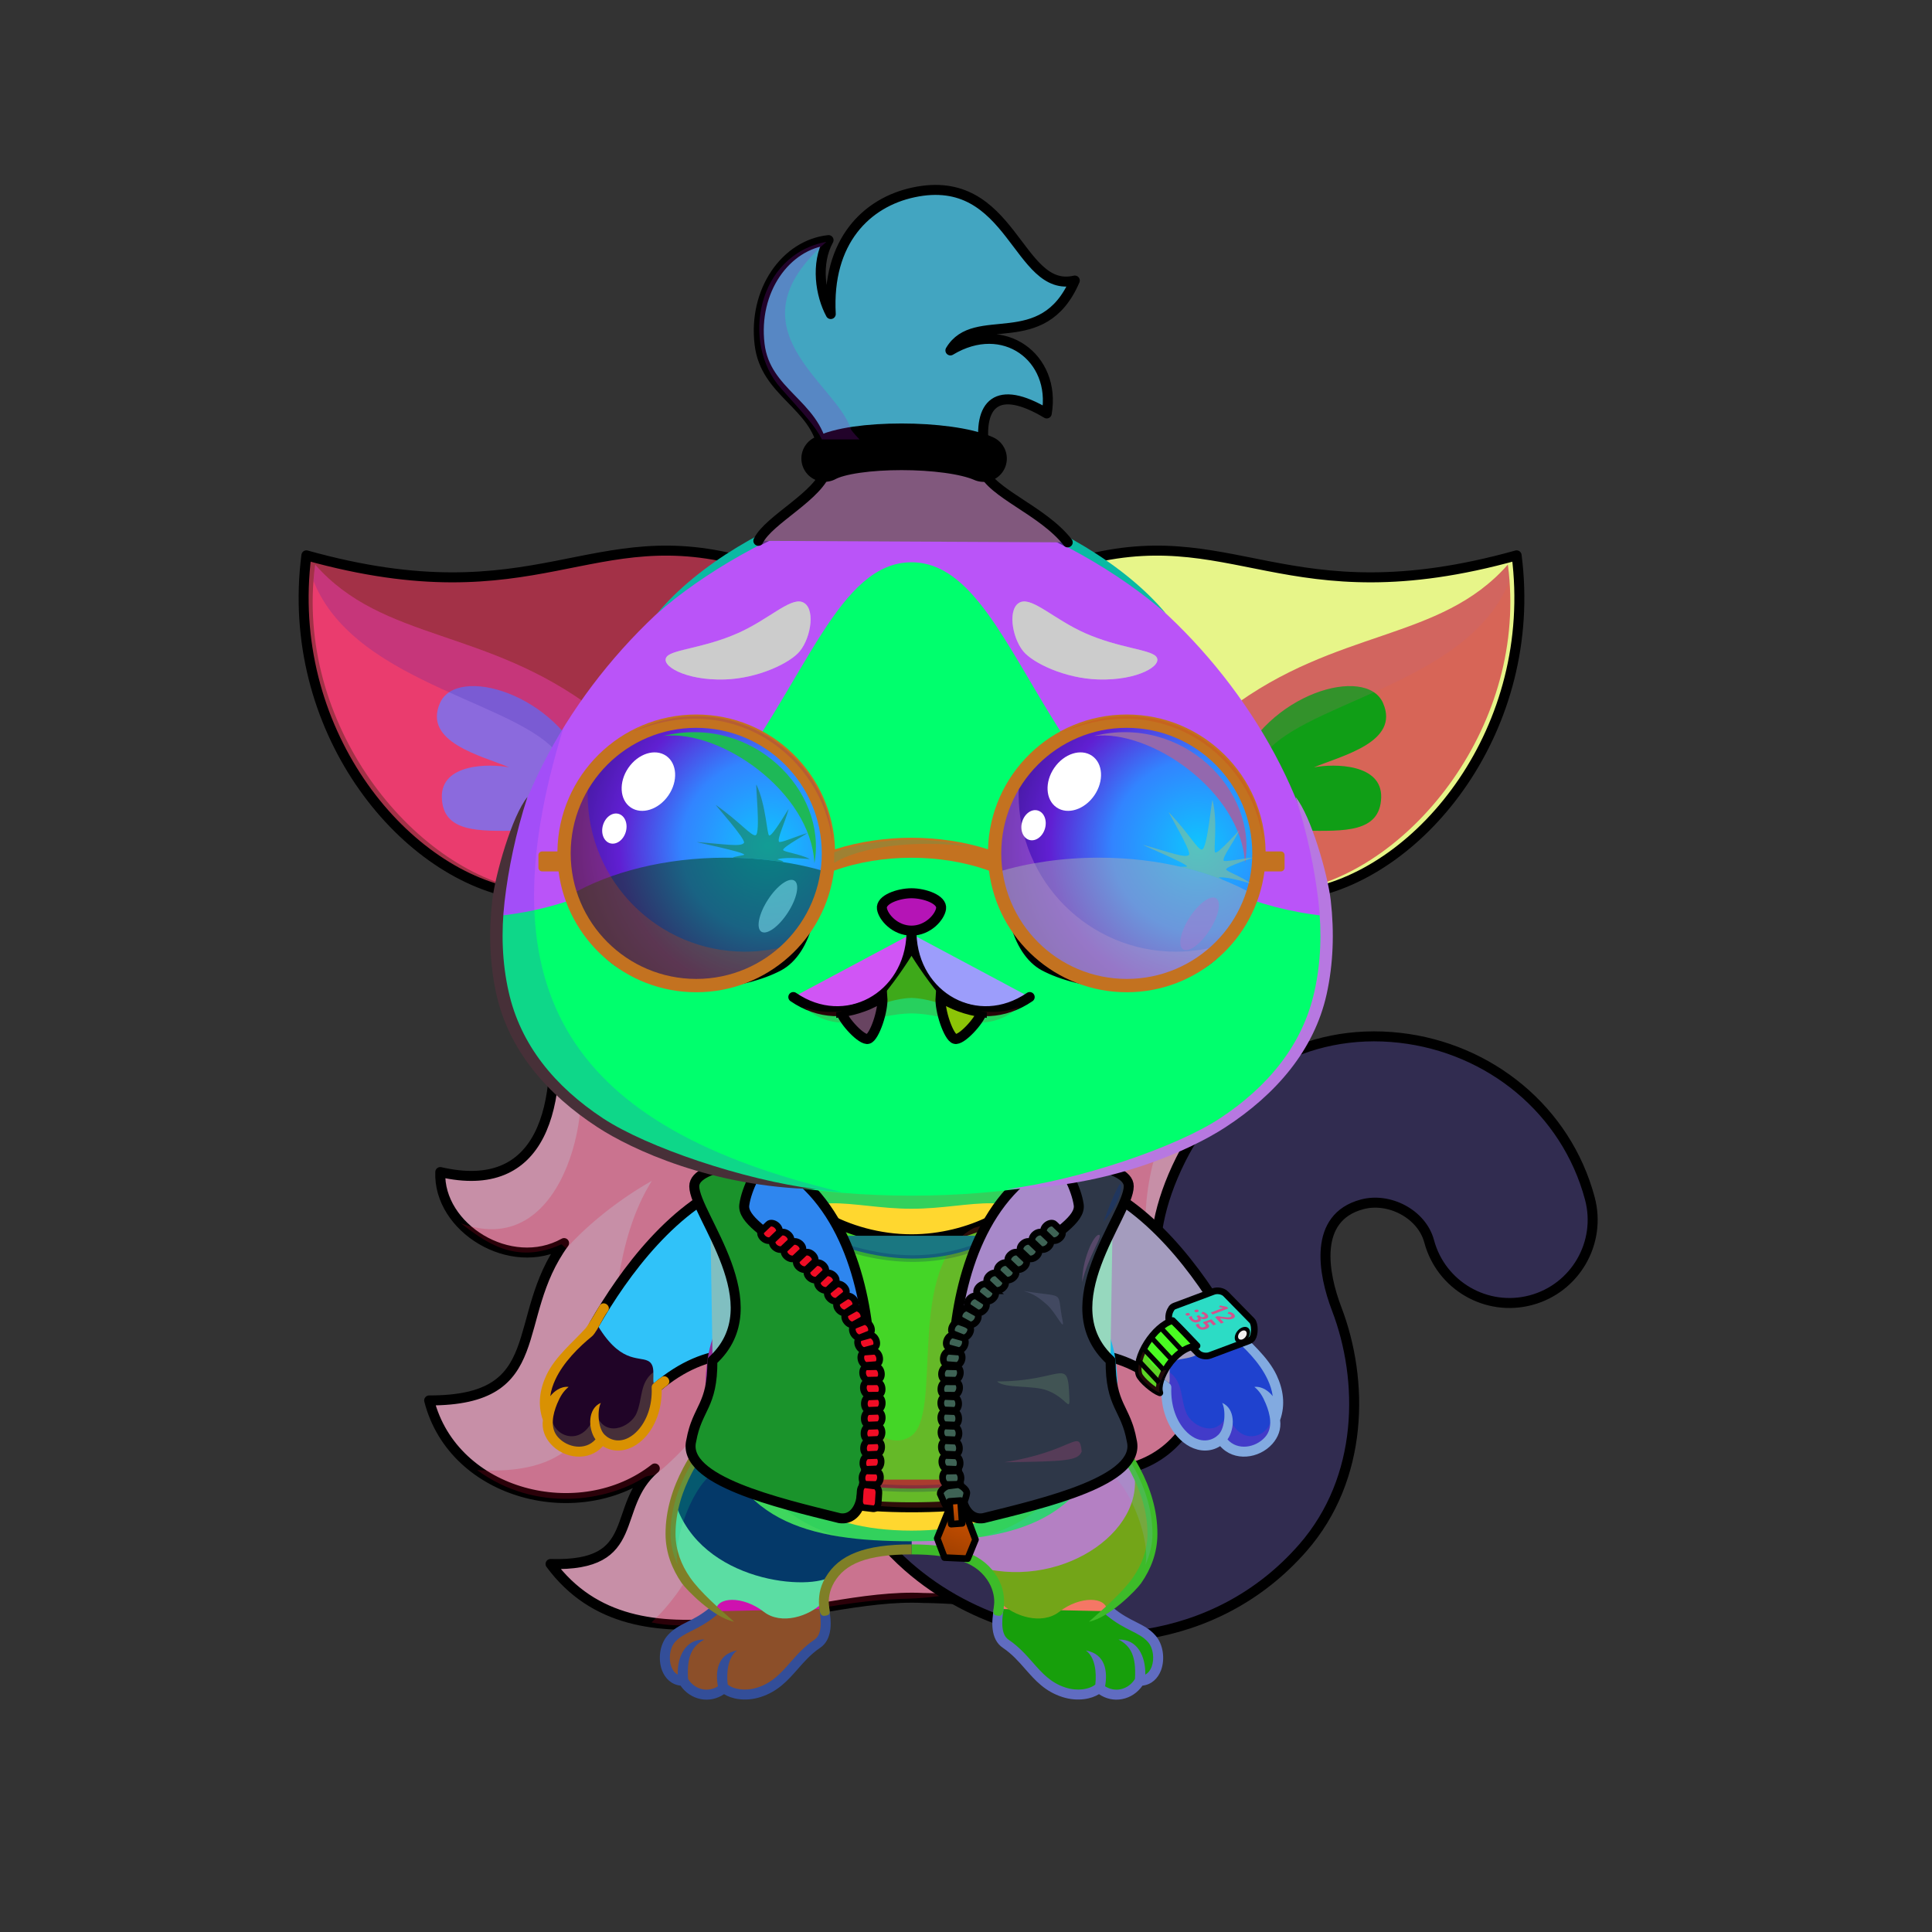 <svg xmlns="http://www.w3.org/2000/svg" xmlns:xlink="http://www.w3.org/1999/xlink" style="shape-rendering:geometricPrecision; text-rendering:geometricPrecision; image-rendering:optimizeQuality; fill-rule:evenodd; clip-rule:evenodd" version="1.1" viewBox="0 0 29000 29000" xml:space="preserve"><rect x="0" y="0" width="29000" height="29000" fill="#333333" stroke="none"/><defs><style type="text/css">.HairBack-Cat2fil14 {fill:black;fill-opacity:0.2}
.HairBack-Cat2fil24 {fill:url(#HairBack-Cat2id175)}
.HairBack-Cat2str0 {stroke:black;stroke-width:150;stroke-linecap:round;stroke-linejoin:round}
.Tail-Cat0fil25 {fill:url(#Tail-Cat0id925)}
.Tail-Cat0fil26 {fill:#f5f5f5}
.Tail-Cat0fil14 {fill:black;fill-opacity:0.2}
.Tail-Cat0fil22 {fill:none}
.Tail-Cat0str0 {stroke:black;stroke-width:150;stroke-linecap:round;stroke-linejoin:round}
.RightFoot-Cat3fil35 {fill:#ffffff}
.RightFoot-Cat3fil14 {fill:black;fill-opacity:0.2}
.RightFoot-Cat3fil22 {fill:none}
.RightFoot-Cat3fil32 {fill:black;fill-rule:nonzero}
.RightLeg-Cat0fil36 {fill:url(#RightLeg-Cat0id383)}
.RightLeg-Cat0fil26 {fill:#f5f5f5}
.RightLeg-Cat0fil32 {fill:black;fill-rule:nonzero}
.RightLeg-Cat0fil14 {fill:black;fill-opacity:0.2}
.LeftFoot-Cat3fil35 {fill:#ffffff}
.LeftFoot-Cat3fil14 {fill:black;fill-opacity:0.2}
.LeftFoot-Cat3fil22 {fill:none}
.LeftFoot-Cat3fil32 {fill:black;fill-rule:nonzero}
.LeftLeg-Cat0fil44 {fill:url(#LeftLeg-Cat0id193)}
.LeftLeg-Cat0fil26 {fill:#f5f5f5}
.LeftLeg-Cat0fil32 {fill:black;fill-rule:nonzero}
.LeftLeg-Cat0fil14 {fill:black;fill-opacity:0.2}
.RightHand-Cat0fil48 {fill:url(#RightHand-Cat0id246)}
.RightHand-Cat0fil14 {fill:black;fill-opacity:0.2}
.RightHand-Cat0fil22 {fill:none}
.RightHand-Cat0str0 {stroke:black;stroke-width:150;stroke-linecap:round;stroke-linejoin:round}
.RightPaw-Cat2fil53 {fill:url(#RightPaw-Cat2id81)}
.RightPaw-Cat2fil14 {fill:black;fill-opacity:0.2}
.RightPaw-Cat2fil32 {fill:black;fill-rule:nonzero}
.LeftHand-Cat0fil55 {fill:url(#LeftHand-Cat0id849)}
.LeftHand-Cat0fil14 {fill:black;fill-opacity:0.2}
.LeftHand-Cat0fil22 {fill:none}
.LeftHand-Cat0str0 {stroke:black;stroke-width:150;stroke-linecap:round;stroke-linejoin:round}
.LeftPaw-Cat2fil60 {fill:url(#LeftPaw-Cat2id79)}
.LeftPaw-Cat2fil14 {fill:black;fill-opacity:0.2}
.LeftPaw-Cat2fil32 {fill:black;fill-rule:nonzero}
.Body-Cat0fil62 {fill:url(#Body-Cat0id318)}
.Body-Cat0fil14 {fill:black;fill-opacity:0.2}
.Body-Cat0fil32 {fill:black;fill-rule:nonzero}
.Body-Cat0fil63 {fill:url(#Body-Cat0id247)}
.Ears-Cat11fil131 {fill:url(#Ears-Cat11id390)}
.Ears-Cat11fil132 {fill:url(#Ears-Cat11id502)}
.Ears-Cat11fil14 {fill:black;fill-opacity:0.2}
.Ears-Cat11fil134 {fill:url(#Ears-Cat11id523)}
.Ears-Cat11fil135 {fill:url(#Ears-Cat11id424)}
.Ears-Cat11fil130 {fill:url(#Ears-Cat11id153)}
.Ears-Cat11str0 {stroke:black;stroke-width:150;stroke-linecap:round;stroke-linejoin:round}
.Ears-Cat11fil133 {fill:url(#Ears-Cat11id154)}
.Head-Cat4fil143 {fill:url(#Head-Cat4id35)}
.Head-Cat4fil144 {fill:url(#Head-Cat4id320)}
.Head-Cat4fil14 {fill:black;fill-opacity:0.2}
.Head-Cat4fil32 {fill:black;fill-rule:nonzero}
.Mouth-Cat5fil14 {fill:black;fill-opacity:0.2}
.Mouth-Cat5fil100 {fill:black}
.Mouth-Cat5fil22 {fill:none}
.Mouth-Cat5str0 {stroke:black;stroke-width:150;stroke-linecap:round;stroke-linejoin:round}
.Mouth-Cat5fil152 {fill:white}
.Mouth-Cat5str4 {stroke:black;stroke-width:150}
.Eyes-Cat9fil201 {fill:url(#Eyes-Cat9id866)}
.Eyes-Cat9fil202 {fill:url(#Eyes-Cat9id607)}
.Eyes-Cat9fil157 {fill:black;fill-opacity:0.502}
.Eyes-Cat9fil203 {fill:url(#Eyes-Cat9id616)}
.Eyes-Cat9fil152 {fill:white}
.Eyes-Cat9fil204 {fill:white;fill-rule:nonzero}
.Eyes-Cat9fil205 {fill:url(#Eyes-Cat9id965)}
.Eyes-Cat9fil206 {fill:url(#Eyes-Cat9id606)}
.Eyes-Cat9fil207 {fill:url(#Eyes-Cat9id802)}
.Eyes-Cat9fil155 {fill:#ffffff}
.Eyes-Cat9fil14 {fill:black;fill-opacity:0.2}
.Eyes-Cat9fil22 {fill:none}
.Eyes-Cat9str4 {stroke:black;stroke-width:150}
.Moustache-Cat0fil22 {fill:none}
.Nose-Cat0fil221 {fill:url(#Nose-Cat0id921)}
.Nose-Cat0str0 {stroke:black;stroke-width:150;stroke-linecap:round;stroke-linejoin:round}
.Hair-Cat4fil225 {fill:url(#Hair-Cat4id49)}
.Hair-Cat4fil14 {fill:black;fill-opacity:0.2}
.Hair-Cat4fil22 {fill:none}
.Hair-Cat4str0 {stroke:black;stroke-width:150;stroke-linecap:round;stroke-linejoin:round}
.Hair-Cat4fil226 {fill:url(#Hair-Cat4id379)}
.Hair-Cat4str6 {stroke:black;stroke-width:700;stroke-linecap:round;stroke-linejoin:round}
.NecklaceContentos-Mediumfil15 {fill:url(#NecklaceContentos-Mediumid37)}
.NecklaceContentos-Mediumfil2 {fill:#000066;fill-opacity:0.2}
.NecklaceContentos-Mediumfil16 {fill:url(#NecklaceContentos-Mediumid7)}
.NecklaceContentos-Mediumfil5 {fill:black;fill-opacity:0.149}
.NecklaceContentos-Mediumfil6 {fill:#FF6600}
.NecklaceContentos-Mediumfil17 {fill:url(#NecklaceContentos-Mediumid6)}
.NecklaceContentos-Mediumfil8 {fill:white}
.NecklaceContentos-Mediumfil13 {fill:#FFCC99;fill-opacity:0.302}
.NecklaceContentos-Mediumfil14 {fill:#FFCC99;fill-opacity:0.2}
.NecklaceContentos-Mediumfil1 {fill:none}
.NecklaceContentos-Mediumstr0 {stroke:black;stroke-width:150;stroke-linecap:round;stroke-linejoin:round}
.NecklaceContentos-Mediumfil3 {fill:none}
.NecklaceContentos-Mediumstr1 {stroke:#000066;stroke-width:100;stroke-linecap:round;stroke-linejoin:round;stroke-opacity:0.2}
.NecklaceContentos-Mediumstr2 {stroke:#C24E00;stroke-width:150}
.NecklaceContentos-Mediumstr3 {stroke:#C24E00;stroke-width:100}
.NecklaceContentos-Mediumfil18 {fill:url(#NecklaceContentos-Mediumid11)}
.NecklaceContentos-Mediumstr4 {stroke:black;stroke-width:100}
.NecklaceContentos-Mediumfil19 {fill:url(#NecklaceContentos-Mediumid8)}
.NecklaceContentos-Mediumfil20 {fill:url(#NecklaceContentos-Mediumid18)}
.NecklaceContentos-Mediumstr5 {stroke:black;stroke-width:100;stroke-linecap:round;stroke-linejoin:round}
.NecklaceContentos-Mediumfil21 {fill:url(#NecklaceContentos-Mediumid27)}
.BraceletContentos-Mediumfil37 {fill:url(#BraceletContentos-Mediumid9)}
.BraceletContentos-Mediumfil30 {fill:#1A1A1A}
.BraceletContentos-Mediumfil38 {fill:url(#BraceletContentos-Mediumid10)}
.BraceletContentos-Mediumfil39 {fill:url(#BraceletContentos-Mediumid12)}
.BraceletContentos-Mediumfil40 {fill:url(#BraceletContentos-Mediumid14)}
.BraceletContentos-Mediumfil34 {fill:black;fill-opacity:0.2}
.BraceletContentos-Mediumfil36 {fill:white;fill-rule:nonzero}
.BraceletContentos-Mediumfil1 {fill:none}
.BraceletContentos-Mediumstr4 {stroke:black;stroke-width:100}
.BraceletContentos-Mediumstr5 {stroke:black;stroke-width:100;stroke-linecap:round;stroke-linejoin:round}
.BraceletContentos-Mediumstr6 {stroke:black;stroke-width:75}
.BraceletContentos-Mediumfil35 {fill:#F0F0F0}
.BraceletContentos-Mediumstr7 {stroke:black;stroke-width:50}
.HatContentos-Mediumfil54 {fill:url(#HatContentos-Mediumid41)}
.HatContentos-Mediumfil55 {fill:url(#HatContentos-Mediumid40)}
.HatContentos-Mediumfil48 {fill:black;fill-opacity:0.502}
.HatContentos-Mediumfil49 {fill:black;fill-opacity:0.302}
.HatContentos-Mediumfil56 {fill:url(#HatContentos-Mediumid46);fill-rule:nonzero}
.HatContentos-Mediumfil51 {fill:white}
.HatContentos-Mediumfil52 {fill:white;fill-opacity:0.502}
.HatContentos-Mediumfil53 {fill:white;fill-opacity:0.2}
</style><linearGradient gradientUnits="userSpaceOnUse" id="HairBack-Cat2id175" x1="13068" x2="13068" xlink:href="#HairBack-Cat2id49" y1="24388.8" y2="14997.3">
  </linearGradient><linearGradient gradientUnits="objectBoundingBox" id="Tail-Cat0id925" x1="56.92%" x2="43.08%" y1="93.429%" y2="6.571%">
   <stop offset="0" style="stop-opacity:1; stop-color:#bfa6a6"/>
   <stop offset="1" style="stop-opacity:1; stop-color:#ffffff"/>
  </linearGradient><linearGradient gradientUnits="userSpaceOnUse" id="RightLeg-Cat0id383" x1="15490.3" x2="15490.3" xlink:href="#RightLeg-Cat0id19" y1="24284.1" y2="21188.2">
  </linearGradient><linearGradient gradientUnits="userSpaceOnUse" id="LeftLeg-Cat0id193" x1="11873.5" x2="11873.5" xlink:href="#LeftLeg-Cat0id19" y1="24284.1" y2="21188.2">
  </linearGradient><linearGradient gradientUnits="objectBoundingBox" id="RightHand-Cat0id246" x1="31.472%" x2="68.528%" y1="2.001%" y2="97.999%">
   <stop offset="0" style="stop-opacity:1; stop-color:#bfa6a6"/>
   <stop offset="0.878" style="stop-opacity:1; stop-color:#e6d3d3"/>
   <stop offset="1" style="stop-opacity:1; stop-color:#e6d3d3"/>
  </linearGradient><linearGradient gradientUnits="userSpaceOnUse" id="RightPaw-Cat2id81" x1="18740" x2="17946.9" xlink:href="#RightPaw-Cat2id79" y1="21672.1" y2="19971.3">
  </linearGradient><linearGradient gradientUnits="objectBoundingBox" id="LeftHand-Cat0id849" x1="71.948%" x2="28.052%" xlink:href="#LeftHand-Cat0id246" y1="2.195%" y2="97.804%">
  </linearGradient><linearGradient gradientUnits="userSpaceOnUse" id="LeftPaw-Cat2id79" x1="8623.93" x2="9417.01" y1="21672.1" y2="19971.3">
   <stop offset="0" style="stop-opacity:1; stop-color:#ffffff"/>
   <stop offset="0.78" style="stop-opacity:1; stop-color:#e6d3d3"/>
   <stop offset="1" style="stop-opacity:1; stop-color:#e6d3d3"/>
  </linearGradient><linearGradient gradientUnits="objectBoundingBox" id="Body-Cat0id318" x1="50%" x2="50%" xlink:href="#Body-Cat0id36" y1="0%" y2="100%">
  </linearGradient><linearGradient gradientUnits="userSpaceOnUse" id="Body-Cat0id247" x1="13681.9" x2="13681.9" xlink:href="#Body-Cat0id230" y1="22974.9" y2="18061.8">
  </linearGradient><linearGradient gradientUnits="userSpaceOnUse" id="Ears-Cat11id390" x1="4736.1" x2="8868.24" xlink:href="#Ears-Cat11id61" y1="11677" y2="10161.9">
  </linearGradient><linearGradient gradientUnits="userSpaceOnUse" id="Ears-Cat11id502" x1="6570.68" x2="8794.79" xlink:href="#Ears-Cat11id114" y1="11290.2" y2="11479.5">
  </linearGradient><linearGradient gradientUnits="userSpaceOnUse" id="Ears-Cat11id523" x1="22627.5" x2="18495.9" xlink:href="#Ears-Cat11id61" y1="11675.5" y2="10163.5">
  </linearGradient><linearGradient gradientUnits="userSpaceOnUse" id="Ears-Cat11id424" x1="20793.7" x2="18568.6" xlink:href="#Ears-Cat11id114" y1="11289.4" y2="11480.2">
  </linearGradient><linearGradient gradientUnits="userSpaceOnUse" id="Ears-Cat11id153" x1="4557.49" x2="11241.8" xlink:href="#Ears-Cat11id84" y1="10838.3" y2="10838.3">
  </linearGradient><linearGradient gradientUnits="userSpaceOnUse" id="Ears-Cat11id154" x1="22806.4" x2="16122" xlink:href="#Ears-Cat11id84" y1="10838.3" y2="10838.3">
  </linearGradient><linearGradient gradientUnits="userSpaceOnUse" id="Head-Cat4id35" x1="13681.9" x2="13681.9" y1="17936.7" y2="7484.8">
   <stop offset="0" style="stop-opacity:1; stop-color:#bfa6a6"/>
   <stop offset="0.4" style="stop-opacity:1; stop-color:#e6d3d3"/>
   <stop offset="1" style="stop-opacity:1; stop-color:#ffffff"/>
  </linearGradient><linearGradient gradientUnits="userSpaceOnUse" id="Head-Cat4id320" x1="13681.9" x2="13681.9" xlink:href="#Head-Cat4id230" y1="8439.82" y2="17946.7">
  </linearGradient><linearGradient gradientUnits="userSpaceOnUse" id="Eyes-Cat9id866" x1="10826.7" x2="10069.3" xlink:href="#Eyes-Cat9id27" y1="14686.2" y2="11306.9">
  </linearGradient><linearGradient gradientUnits="userSpaceOnUse" id="Eyes-Cat9id607" x1="9055.31" x2="12092" xlink:href="#Eyes-Cat9id57" y1="13051.1" y2="13051.1">
  </linearGradient><linearGradient gradientUnits="userSpaceOnUse" id="Eyes-Cat9id616" x1="10425.3" x2="11023" xlink:href="#Eyes-Cat9id384" y1="11521.2" y2="14050.8">
  </linearGradient><linearGradient gradientUnits="userSpaceOnUse" id="Eyes-Cat9id965" x1="16537.2" x2="17294.6" xlink:href="#Eyes-Cat9id27" y1="14686.2" y2="11306.9">
  </linearGradient><linearGradient gradientUnits="userSpaceOnUse" id="Eyes-Cat9id606" x1="15271.9" x2="18308.6" xlink:href="#Eyes-Cat9id57" y1="13051.1" y2="13051.1">
  </linearGradient><linearGradient gradientUnits="userSpaceOnUse" id="Eyes-Cat9id802" x1="16938.5" x2="16340.9" xlink:href="#Eyes-Cat9id384" y1="11521.2" y2="14050.8">
  </linearGradient><linearGradient gradientUnits="userSpaceOnUse" id="Nose-Cat0id921" x1="13681.9" x2="13681.9" y1="13407.9" y2="13968.6">
   <stop offset="0" style="stop-opacity:1; stop-color:#FFCCCC"/>
   <stop offset="1" style="stop-opacity:1; stop-color:#DB9092"/>
  </linearGradient><linearGradient gradientUnits="userSpaceOnUse" id="Hair-Cat4id49" x1="13715.8" x2="13715.8" y1="6802.99" y2="8218.57">
   <stop offset="0" style="stop-opacity:1; stop-color:#3f4654"/>
   <stop offset="1" style="stop-opacity:1; stop-color:#5d626d"/>
  </linearGradient><linearGradient gradientUnits="userSpaceOnUse" id="Hair-Cat4id379" x1="13761.3" x2="13761.3" y1="6750.28" y2="2850.72">
   <stop offset="0" style="stop-opacity:1; stop-color:#3f4654"/>
   <stop offset="0.549" style="stop-opacity:1; stop-color:#5d626d"/>
   <stop offset="1" style="stop-opacity:1; stop-color:#5d626d"/>
  </linearGradient><linearGradient gradientUnits="userSpaceOnUse" id="NecklaceContentos-Mediumid37" x1="13587.4" x2="13587.4" y1="17464.9" y2="22624.5">
   <stop offset="0" style="stop-opacity:1; stop-color:#0EC7FE"/>
   <stop offset="1" style="stop-opacity:1; stop-color:#495AFF"/>
  </linearGradient><linearGradient gradientUnits="userSpaceOnUse" id="NecklaceContentos-Mediumid7" x1="11330.5" x2="12101.4" xlink:href="#NecklaceContentos-Mediumid6" y1="22594.2" y2="17626.1">
  </linearGradient><linearGradient gradientUnits="userSpaceOnUse" id="NecklaceContentos-Mediumid11" x1="11697.7" x2="12961.3" xlink:href="#NecklaceContentos-Mediumid8" y1="22206" y2="18801.2">
  </linearGradient><linearGradient gradientUnits="userSpaceOnUse" id="NecklaceContentos-Mediumid18" x1="14226.7" x2="14483.1" xlink:href="#NecklaceContentos-Mediumid8" y1="23344.3" y2="22653.4">
  </linearGradient><linearGradient gradientUnits="userSpaceOnUse" id="NecklaceContentos-Mediumid27" x1="14319.6" x2="14375.9" xlink:href="#NecklaceContentos-Mediumid8" y1="22847.9" y2="22554.1">
  </linearGradient><linearGradient gradientUnits="userSpaceOnUse" id="BraceletContentos-Mediumid9" x1="17542" x2="18828.3" y1="19958.3" y2="19958.3">
   <stop offset="0" style="stop-opacity:1; stop-color:#50504D"/>
   <stop offset="0.8" style="stop-opacity:1; stop-color:#F0F0F0"/>
   <stop offset="1" style="stop-opacity:1; stop-color:#B4B4B4"/>
  </linearGradient><linearGradient gradientUnits="userSpaceOnUse" id="BraceletContentos-Mediumid10" x1="18079.2" x2="18787.1" y1="19737.8" y2="19737.8">
   <stop offset="0" style="stop-opacity:1; stop-color:#4A4A4A"/>
   <stop offset="1" style="stop-opacity:1; stop-color:#1A1A1A"/>
  </linearGradient><linearGradient gradientUnits="userSpaceOnUse" id="BraceletContentos-Mediumid12" x1="17203.5" x2="17848.5" y1="20733.2" y2="19996.1">
   <stop offset="0" style="stop-opacity:1; stop-color:black"/>
   <stop offset="0.302" style="stop-opacity:1; stop-color:gray"/>
   <stop offset="0.678" style="stop-opacity:1; stop-color:#E3E3E3"/>
   <stop offset="1" style="stop-opacity:1; stop-color:#8F8F8F"/>
  </linearGradient><linearGradient gradientUnits="userSpaceOnUse" id="BraceletContentos-Mediumid14" x1="17460" x2="17855.8" xlink:href="#BraceletContentos-Mediumid13" y1="20059.4" y2="20460.3">
  </linearGradient><radialGradient cx="17984.6" cy="12690.2" fx="17984.6" fy="12690.2" gradientTransform="matrix(-2 -0 -0 2 53954 -12690)" gradientUnits="userSpaceOnUse" id="HatContentos-Mediumid41" r="1965.78" xlink:href="#HatContentos-Mediumid40">
  </radialGradient><linearGradient gradientUnits="userSpaceOnUse" id="HatContentos-Mediumid46" x1="9312.56" x2="18051.3" y1="14430.9" y2="11187.6">
   <stop offset="0" style="stop-opacity:1; stop-color:black"/>
   <stop offset="0.11" style="stop-opacity:1; stop-color:black"/>
   <stop offset="0.522" style="stop-opacity:1; stop-color:#36322C"/>
   <stop offset="0.71" style="stop-opacity:1; stop-color:black"/>
   <stop offset="1" style="stop-opacity:1; stop-color:#3D3831"/>
  </linearGradient><linearGradient gradientUnits="userSpaceOnUse" id="HairBack-Cat2id49" x1="13715.8" x2="13715.8" y1="6802.99" y2="8218.57">
   <stop offset="0" style="stop-opacity:1; stop-color:#3f4654"/>
   <stop offset="1" style="stop-opacity:1; stop-color:#5d626d"/>
  </linearGradient><linearGradient gradientUnits="userSpaceOnUse" id="RightLeg-Cat0id19" x1="15490.3" x2="15490.3" y1="24284.1" y2="21188.2">
   <stop offset="0" style="stop-opacity:1; stop-color:#ffffff"/>
   <stop offset="0.439" style="stop-opacity:1; stop-color:#ffffff"/>
   <stop offset="1" style="stop-opacity:1; stop-color:#e6d3d3"/>
  </linearGradient><linearGradient gradientUnits="userSpaceOnUse" id="LeftLeg-Cat0id19" x1="15490.3" x2="15490.3" y1="24284.1" y2="21188.2">
   <stop offset="0" style="stop-opacity:1; stop-color:#ffffff"/>
   <stop offset="0.439" style="stop-opacity:1; stop-color:#ffffff"/>
   <stop offset="1" style="stop-opacity:1; stop-color:#e6d3d3"/>
  </linearGradient><linearGradient gradientUnits="userSpaceOnUse" id="RightPaw-Cat2id79" x1="8623.93" x2="9417.01" y1="21672.1" y2="19971.3">
   <stop offset="0" style="stop-opacity:1; stop-color:#ffffff"/>
   <stop offset="0.78" style="stop-opacity:1; stop-color:#e6d3d3"/>
   <stop offset="1" style="stop-opacity:1; stop-color:#e6d3d3"/>
  </linearGradient><linearGradient gradientUnits="objectBoundingBox" id="LeftHand-Cat0id246" x1="31.472%" x2="68.528%" y1="2.001%" y2="97.999%">
   <stop offset="0" style="stop-opacity:1; stop-color:#bfa6a6"/>
   <stop offset="0.878" style="stop-opacity:1; stop-color:#e6d3d3"/>
   <stop offset="1" style="stop-opacity:1; stop-color:#e6d3d3"/>
  </linearGradient><linearGradient gradientUnits="userSpaceOnUse" id="Body-Cat0id36" x1="13681.9" x2="13681.9" y1="17936.7" y2="7484.8">
   <stop offset="0" style="stop-opacity:1; stop-color:#bfa6a6"/>
   <stop offset="0.031" style="stop-opacity:1; stop-color:#bfa6a6"/>
   <stop offset="0.529" style="stop-opacity:1; stop-color:#e6d3d3"/>
   <stop offset="1" style="stop-opacity:1; stop-color:#ffffff"/>
  </linearGradient><linearGradient gradientUnits="userSpaceOnUse" id="Body-Cat0id230" x1="13681.9" x2="13681.9" y1="13028.8" y2="17278">
   <stop offset="0" style="stop-opacity:1; stop-color:#f5f5f5"/>
   <stop offset="0.659" style="stop-opacity:1; stop-color:#f5f5f5"/>
   <stop offset="1" style="stop-opacity:1; stop-color:#e8dcdc"/>
  </linearGradient><linearGradient gradientUnits="userSpaceOnUse" id="Ears-Cat11id61" x1="6344" x2="10713.3" y1="10122.8" y2="11711.6">
   <stop offset="0" style="stop-opacity:1; stop-color:#F5E2E2"/>
   <stop offset="1" style="stop-opacity:1; stop-color:#C49D9D"/>
  </linearGradient><linearGradient gradientUnits="userSpaceOnUse" id="Ears-Cat11id114" x1="7986.1" x2="9822.34" y1="9926.47" y2="10545.7">
   <stop offset="0" style="stop-opacity:1; stop-color:#E4BBB9"/>
   <stop offset="1" style="stop-opacity:1; stop-color:#B88383"/>
  </linearGradient><linearGradient gradientUnits="userSpaceOnUse" id="Ears-Cat11id84" x1="6139.33" x2="11159.1" y1="7542.58" y2="10340.5">
   <stop offset="0" style="stop-opacity:1; stop-color:#ffffff"/>
   <stop offset="0.4" style="stop-opacity:1; stop-color:#ffffff"/>
   <stop offset="1" style="stop-opacity:1; stop-color:#ffffff"/>
  </linearGradient><linearGradient gradientUnits="userSpaceOnUse" id="Head-Cat4id230" x1="13681.9" x2="13681.9" y1="13028.8" y2="17278">
   <stop offset="0" style="stop-opacity:1; stop-color:#f5f5f5"/>
   <stop offset="0.659" style="stop-opacity:1; stop-color:#f5f5f5"/>
   <stop offset="1" style="stop-opacity:1; stop-color:#e8dcdc"/>
  </linearGradient><linearGradient gradientUnits="userSpaceOnUse" id="Eyes-Cat9id27" x1="16937.6" x2="16937.6" y1="14961.3" y2="11448.6">
   <stop offset="0" style="stop-opacity:1; stop-color:#00437d"/>
   <stop offset="1" style="stop-opacity:1; stop-color:black"/>
  </linearGradient><linearGradient gradientUnits="objectBoundingBox" id="Eyes-Cat9id57" x1="100%" x2="0%" y1="50%" y2="50%">
   <stop offset="0" style="stop-opacity:1; stop-color:#00437d"/>
   <stop offset="0.502" style="stop-opacity:1; stop-color:#2597fc"/>
   <stop offset="1" style="stop-opacity:1; stop-color:#00437d"/>
  </linearGradient><linearGradient gradientUnits="userSpaceOnUse" id="Eyes-Cat9id384" x1="16417.8" x2="16417.8" y1="11784.3" y2="14068.5">
   <stop offset="0" style="stop-opacity:1; stop-color:black"/>
   <stop offset="0.45" style="stop-opacity:1; stop-color:black"/>
   <stop offset="1" style="stop-opacity:1; stop-color:#003563"/>
  </linearGradient><linearGradient gradientUnits="userSpaceOnUse" id="NecklaceContentos-Mediumid6" x1="15262.5" x2="16033.4" y1="22594.2" y2="17626.1">
   <stop offset="0" style="stop-opacity:1; stop-color:#FF7C24"/>
   <stop offset="1" style="stop-opacity:1; stop-color:#EB5E00"/>
  </linearGradient><linearGradient gradientUnits="userSpaceOnUse" id="NecklaceContentos-Mediumid8" x1="14398.2" x2="15662.6" y1="22206.9" y2="18800.2">
   <stop offset="0" style="stop-opacity:1; stop-color:#A14000"/>
   <stop offset="1" style="stop-opacity:1; stop-color:#CC5100"/>
  </linearGradient><linearGradient gradientUnits="userSpaceOnUse" id="BraceletContentos-Mediumid13" x1="18858.7" x2="19286.9" y1="19729.4" y2="20163.2">
   <stop offset="0" style="stop-opacity:1; stop-color:white"/>
   <stop offset="1" style="stop-opacity:1; stop-color:#9B9B9B"/>
  </linearGradient><radialGradient cx="11522.4" cy="12690.2" fx="11522.4" fy="12690.2" gradientTransform="matrix(2 -0 -0 2 -11522 -12690)" gradientUnits="userSpaceOnUse" id="HatContentos-Mediumid40" r="1965.78">
   <stop offset="0" style="stop-opacity:1; stop-color:#0FC4FE"/>
   <stop offset="0.329" style="stop-opacity:1; stop-color:#3284FF"/>
   <stop offset="0.569" style="stop-opacity:1; stop-color:#601FD2"/>
   <stop offset="1" style="stop-opacity:1; stop-color:#22115F"/>
  </radialGradient></defs><g id="HairBack-Cat2">
 <animateTransform additive="sum" attributeName="transform" dur="10" repeatCount="indefinite" type="translate" values="0;0 200;0;0 200;0;0 200;0;0 200;0"/>
  <path class="HairBack-Cat2fil24 HairBack-Cat2str0" d="M8269 14997c210,1630 -132,2950 -1660,2596 -34,834 1052,1514 1858,1066 -827,1134 -190,2365 -2025,2362 367,1436 2274,1898 3387,1021 -678,582 -162,1476 -1565,1434 1297,1755 3865,424 5592,510 1541,14 4176,599 4922,-471 2178,-3120 -164,-5251 -535,-8454 -3253,-64 -6720,0 -9974,-64z" style="fill:#c78fa7"/>
  <path class="HairBack-Cat2fil14" d="M8612 15943c324,357 -36,3023 -1695,2419 361,274 814,630 1506,317 15,-6 66,64 81,57 231,-263 696,-682 1280,-1011 -1127,1808 113,4506 -2624,4341 892,652 1958,461 2506,113 69,-43 143,-16 193,-63 226,-168 785,-731 959,-1124 270,118 176,2220 -1038,3361 916,203 2564,-333 3816,-355 1621,-28 4672,-1241 4272,-2656 -207,-732 -474,-1370 -611,-2182 -388,-2293 1076,-3387 1076,-3387l-9721 170z" style="fill:#d90630"/>
 </g><g id="Tail-Cat0">
  <path class="Tail-Cat0fil25" d="M12493 21526c-108,-680 356,-1318 1035,-1426 680,-108 1318,356 1426,1035 72,449 615,757 1013,871 277,80 569,104 842,61 324,-52 634,-203 873,-476 315,-359 185,-698 48,-1055 -333,-871 -681,-1781 -6,-3132 633,-1266 1884,-1986 3288,-1826 1347,153 2497,1082 2852,2410 178,666 -218,1350 -884,1528 -666,178 -1350,-218 -1528,-884 -111,-412 -602,-663 -1007,-554 -739,197 -584,1038 -381,1569 411,1074 408,2538 -507,3585 -653,748 -1490,1157 -2357,1296 -1260,201 -2607,-168 -3570,-1011 -591,-519 -1010,-1199 -1137,-1991z" style="fill:#ef5de4"/>
  <path class="Tail-Cat0fil26" d="M17666 17404c633,-1266 1884,-1986 3288,-1826 1347,153 2497,1082 2852,2410 178,666 -218,1350 -884,1528 -666,178 -1350,-218 -1528,-884 -111,-412 -602,-663 -1007,-554 -739,197 -584,1038 -381,1569 -1404,-333 -610,-3081 -2340,-2243z" style="fill:#b385a8"/>
  <path class="Tail-Cat0fil14" d="M12493 21526c-51,-321 26,-633 192,-884l227 -137c304,-15 813,942 1117,927 875,2545 4568,3180 6172,593 -119,430 -326,844 -644,1207 -653,748 -1490,1157 -2357,1296 -1260,201 -2607,-168 -3570,-1011 -591,-519 -1010,-1199 -1137,-1991z" style="fill:#50f421"/>
  <path class="Tail-Cat0fil14" d="M23852 18675c-20,64 -45,127 -75,187 20,-67 45,-129 75,-187zm-75 188c-154,311 -436,557 -797,653 -666,178 -1350,-218 -1528,-884 -111,-412 -602,-663 -1007,-554 -372,99 -517,362 -544,666l0 0c-70,-634 533,-1204 1070,-1107 893,163 894,897 1378,1194 482,295 900,330 1428,32z" style="fill:#de0ba6"/>
  <path class="Tail-Cat0fil22 Tail-Cat0str0" d="M12493 21526c-108,-680 356,-1318 1035,-1426 680,-108 1318,356 1426,1035 72,449 615,757 1013,871 277,80 569,104 842,61 324,-52 634,-203 873,-476 315,-359 185,-698 48,-1055 -333,-871 -681,-1781 -6,-3132 633,-1266 1884,-1986 3288,-1826 1347,153 2497,1082 2852,2410 178,666 -218,1350 -884,1528 -666,178 -1350,-218 -1528,-884 -111,-412 -602,-663 -1007,-554 -739,197 -584,1038 -381,1569 411,1074 408,2538 -507,3585 -653,748 -1490,1157 -2357,1296 -1260,201 -2607,-168 -3570,-1011 -591,-519 -1010,-1199 -1137,-1991z" style="fill:#312c50"/>
 </g><g id="RightFoot-Cat3">
  <path class="RightFoot-Cat3fil35" d="M17107 25230c-124,214 -404,285 -611,106 -71,70 -277,145 -526,65 -410,-131 -508,-461 -851,-710 -221,-159 -124,-477 -114,-668 364,340 783,-165 1076,-248 374,-102 737,158 534,413 199,95 520,237 673,411 169,192 121,631 -181,631z" style="fill:#f57765"/>
  <path class="RightFoot-Cat3fil14" d="M17107 25230c-124,214 -404,285 -611,106 -71,70 -277,145 -526,65 -410,-131 -518,-492 -872,-726 -156,-103 -135,-387 -103,-573 18,-14 37,-27 56,-38 -60,533 1445,1528 1433,860 214,342 596,186 545,-150 127,134 271,-14 143,-274 182,62 215,288 209,441 -17,153 -106,289 -274,289z" style="fill:#af1c65"/>
  <path class="RightFoot-Cat3fil22" d="M16655 24186c278,231 480,239 633,413 169,192 121,631 -181,631 -124,214 -404,285 -611,106 -71,70 -277,145 -526,65 -410,-131 -520,-489 -872,-726 -156,-105 -138,-331 -109,-524" style="fill:#179f0b"/>
  <path class="RightFoot-Cat3fil32" d="M16703 24128c-31,-26 -78,-22 -105,10 -27,31 -22,79 9,105 144,120 266,182 373,236 100,50 184,92 252,169 81,92 97,256 55,370 -18,49 -49,94 -96,118 7,-269 -115,-534 -402,-526 186,95 268,253 247,592 -49,79 -127,137 -220,155 -79,15 -160,-2 -228,-45 38,-218 10,-484 -289,-538 139,98 163,330 142,511 -32,29 -98,60 -189,72 -75,9 -164,4 -260,-27 -221,-71 -352,-219 -489,-375 -104,-118 -211,-239 -363,-342 -57,-38 -82,-102 -91,-176 -11,-85 -1,-183 13,-274 15,-98 -130,-119 -144,-22 -16,102 -31,212 -18,314 14,114 57,216 157,282 136,92 236,206 333,317 151,171 295,335 557,419 119,38 230,44 323,32 93,-11 171,-41 226,-75 103,70 225,98 348,74 125,-24 233,-98 305,-202 136,-15 232,-107 279,-232 61,-166 34,-387 -84,-521 -86,-98 -183,-147 -296,-204 -100,-50 -214,-108 -345,-217z" style="fill:#606cc1"/>
 </g><g id="LeftFoot-Cat3">
  <path class="LeftFoot-Cat3fil35" d="M10257 25230c124,214 404,285 611,106 71,70 277,145 526,65 410,-131 508,-461 851,-710 221,-159 124,-477 114,-668 -364,340 -783,-165 -1076,-248 -374,-102 -737,158 -535,413 -198,95 -519,237 -672,411 -169,192 -121,631 181,631z" style="fill:#ce11af"/>
  <path class="LeftFoot-Cat3fil14" d="M10257 25230c124,214 404,285 611,106 71,70 277,145 526,65 410,-131 518,-492 871,-726 157,-103 136,-387 103,-573 -17,-14 -36,-27 -55,-38 60,533 -1445,1528 -1434,860 -213,342 -595,186 -544,-150 -127,134 -271,-14 -143,-274 -182,62 -215,288 -209,441 17,153 106,289 274,289z" style="fill:#43e81f"/>
  <path class="LeftFoot-Cat3fil22" d="M10708 24186c-277,231 -480,239 -632,413 -169,192 -121,631 181,631 124,214 404,285 611,106 71,70 277,145 526,65 410,-131 520,-489 871,-726 156,-105 139,-331 110,-524" style="fill:#8c4f29"/>
  <path class="LeftFoot-Cat3fil32" d="M10660 24128c32,-26 79,-22 106,10 26,31 22,79 -10,105 -143,120 -266,182 -373,236 -99,50 -183,92 -251,169 -81,92 -97,256 -55,370 18,49 49,94 96,118 -7,-269 115,-534 402,-526 -186,95 -268,253 -247,592 49,79 127,137 220,155 79,15 160,-2 228,-45 -39,-218 -11,-484 289,-538 -139,98 -163,330 -142,511 31,29 98,60 189,72 75,9 163,4 259,-27 222,-71 353,-219 490,-375 104,-118 210,-239 363,-342 56,-38 82,-102 91,-176 11,-85 0,-183 -14,-274 -14,-98 131,-119 145,-22 16,102 31,212 18,314 -14,114 -58,216 -157,282 -136,92 -236,206 -333,317 -151,171 -296,335 -557,419 -119,38 -230,44 -323,32 -93,-11 -171,-41 -226,-75 -103,70 -226,98 -349,74 -124,-24 -233,-98 -304,-202 -136,-15 -232,-107 -279,-232 -61,-166 -34,-387 84,-521 86,-98 183,-147 296,-204 100,-50 214,-108 344,-217z" style="fill:#334e99"/>
 </g><g id="RightLeg-Cat0">
  <path class="RightLeg-Cat0fil36" d="M13682 23259c428,0 1377,183 1321,776 215,222 637,350 896,149 312,-243 712,-232 720,-12 370,-265 678,-701 680,-1146 2,-860 -666,-1598 -969,-1838 -621,860 -1470,1269 -2648,1328l0 743z" style="fill:#b480c3"/>
  <path class="RightLeg-Cat0fil26" d="M14726 23532c179,119 298,292 277,513 215,222 637,350 896,149 312,-243 712,-232 720,-12 370,-265 678,-711 680,-1156 1,-384 -132,-743 -305,-1045 295,935 -992,1876 -2268,1551z" style="fill:#73a518"/>
  <path class="RightLeg-Cat0fil32" d="M14990 24254c62,5 73,-66 79,-154 8,-118 -4,-261 -94,-417 0,-1 -1,-3 -2,-4 -100,-171 -247,-296 -460,-378 -208,-80 -478,-119 -831,-119l0 150c335,0 588,36 777,108 180,69 302,173 385,314 0,2 1,3 2,4 67,116 86,244 75,332 -9,68 -10,89 -11,105 -4,48 44,56 80,59zm1296 -3006c175,140 477,451 691,859 144,272 248,587 247,919 -1,245 -87,464 -218,653 -154,223 -454,481 -660,663 306,-60 713,-477 783,-578 147,-211 244,-458 244,-738 2,-360 -110,-698 -263,-989 -227,-430 -547,-760 -734,-907l-46 58 -44 60 0 0z" style="fill:#3dbb29"/>
  <path class="RightLeg-Cat0fil14" d="M17192 23490c67,-148 106,-305 107,-464 2,-775 -541,-1451 -869,-1752l-157 727c26,48 52,95 79,143 387,-413 947,879 840,1346z" style="fill:#85b8de"/>
 </g><g id="LeftLeg-Cat0">
  <path class="LeftLeg-Cat0fil44" d="M13682 23259c-428,0 -1377,183 -1321,776 -215,222 -637,350 -896,149 -312,-243 -712,-232 -720,-12 -370,-265 -679,-701 -680,-1146 -2,-860 666,-1598 969,-1838 621,860 1470,1269 2648,1328l0 743z" style="fill:#043969"/>
  <path class="LeftLeg-Cat0fil26" d="M12496 23650c-96,103 -150,240 -135,395 -215,222 -637,350 -896,149 -312,-243 -712,-232 -720,-12 -500,-358 -806,-1009 -607,-1618 386,1194 2040,1329 2358,1086z" style="fill:#5bdda3"/>
  <path class="LeftLeg-Cat0fil32" d="M12374 24254c-62,5 -74,-66 -80,-154 -7,-118 4,-261 94,-417 1,-1 2,-3 3,-4 100,-171 247,-296 460,-378 208,-80 478,-119 831,-119l0 150c-335,0 -588,36 -777,108 -180,69 -303,173 -385,314 -1,2 -1,3 -2,4 -67,116 -86,244 -75,332 9,68 10,89 11,105 4,48 -44,56 -80,59zm-1296 -3006c-176,140 -477,451 -692,859 -143,272 -247,587 -246,919 1,245 87,464 218,653 154,223 454,481 660,663 -306,-60 -713,-477 -784,-578 -146,-211 -243,-458 -244,-738 -1,-360 110,-698 264,-989 226,-430 547,-760 734,-907l46 58 44 60 0 0z" style="fill:#7f7f27"/>
  <path class="LeftLeg-Cat0fil14" d="M10172 23490c-67,-148 -106,-305 -107,-464 -2,-775 540,-1451 869,-1752l157 727c-26,48 -53,95 -79,143 -388,-413 -947,879 -840,1346z" style="fill:#0cd988"/>
 </g><g id="RightHand-Cat0">
 <animateTransform additive="sum" attributeName="transform" dur="10" repeatCount="indefinite" type="translate" values="0;0 200;0;0 200;0;0 200;0;0 200;0"/>
  <path class="RightHand-Cat0fil48" d="M16231 17709c1007,345 1819,1401 2257,2165 289,504 -636,1265 -911,1014 -627,-574 -1209,-620 -1689,-543 -742,120 -1353,-1920 -931,-2545 422,-21 934,-40 1274,-91z" style="fill:#7ef56b"/>
  <path class="RightHand-Cat0fil14" d="M17512 20830c-602,-518 -1160,-559 -1624,-485 -171,28 -335,-59 -481,-217 -325,-472 753,-1098 1039,-656 261,403 734,847 1111,1126 -2,93 16,193 -45,232l0 0 0 0z" style="fill:#2042e2"/>
  <path class="RightHand-Cat0fil22 RightHand-Cat0str0" d="M16477 20333c340,47 711,200 1100,555 275,251 1152,-509 864,-1013 -438,-763 -1203,-1821 -2210,-2166 -90,-31 -172,-59 -246,-84" style="fill:#a49cbe"/>
 </g><g id="LeftHand-Cat0">
 <animateTransform additive="sum" attributeName="transform" dur="10" repeatCount="indefinite" type="translate" values="0;0 200;0;0 200;0;0 200;0;0 200;0"/>
  <path class="LeftHand-Cat0fil55" d="M11133 17709c-1007,345 -1819,1401 -2257,2165 -289,504 636,1265 911,1014 627,-574 1209,-620 1689,-543 742,120 1352,-1920 931,-2545 -422,-21 -934,-40 -1274,-91z" style="fill:#eb261a"/>
  <path class="LeftHand-Cat0fil14" d="M9852 20830c602,-518 1160,-559 1624,-485 171,28 335,-59 481,-217 325,-472 -753,-1098 -1039,-656 -261,403 -734,847 -1111,1126 2,93 -16,193 45,232l0 0 0 0z" style="fill:#bc7067"/>
  <path class="LeftHand-Cat0fil22 LeftHand-Cat0str0" d="M10887 20333c-340,47 -711,200 -1100,555 -275,251 -1153,-509 -864,-1013 438,-763 1203,-1821 2210,-2166 90,-31 171,-59 246,-84" style="fill:#30c2f9"/>
 </g><g id="Body-Cat0">
 <animateTransform additive="sum" attributeName="transform" dur="10" repeatCount="indefinite" type="translate" values="0;0 200;0;0 200;0;0 200;0;0 200;0"/>
  <path class="Body-Cat0fil62" d="M13682 23135c-1548,0 -2752,-291 -2993,-1956 -147,-1014 391,-2287 991,-3420 634,80 1289,123 2002,142 713,-19 1367,-62 2002,-142 600,1133 1137,2406 991,3420 -242,1665 -1445,1956 -2993,1956z" style="fill:#32d15c"/>
  <path class="Body-Cat0fil14" d="M12621 23067c-1016,-156 -1749,-629 -1932,-1888 -75,-519 29,-1106 229,-1707 -223,2001 402,3257 1703,3595z" style="fill:#74ef66"/>
  <path class="Body-Cat0fil32" d="M11012 22144c-250,-321 -348,-641 -397,-954 -59,-377 -24,-998 184,-1320 -78,421 -93,905 -36,1298 50,341 104,572 249,976z" style="fill:#912b9a"/>
  <path class="Body-Cat0fil63" d="M13682 18144c-911,0 -1630,-350 -1974,394 -875,1890 -906,4437 1974,4437 2879,0 2849,-2547 1974,-4437 -344,-744 -1063,-394 -1974,-394z" style="fill:#ffd72f"/>
  <path class="Body-Cat0fil14" d="M14743 23067c1016,-156 1749,-629 1932,-1888 75,-519 -29,-1106 -229,-1707 223,2001 -402,3257 -1703,3595z" style="fill:#32d1da"/>
  <path class="Body-Cat0fil32" d="M16352 22144c250,-321 347,-641 397,-954 59,-377 24,-998 -184,-1320 78,421 93,905 36,1298 -50,341 -104,572 -249,976z" style="fill:#1ab9e7"/>
 </g><g id="RightPaw-Cat2">
 <animateTransform additive="sum" attributeName="transform" dur="10" repeatCount="indefinite" type="translate" values="0;0 200;0;0 200;0;0 200;0;0 200;0"/>
  <path class="RightPaw-Cat2fil53" d="M17501 20836c-31,672 506,1059 828,766 253,397 884,103 809,-293 203,-535 -266,-1036 -634,-1325 -19,-39 -57,-100 -86,-131 -353,616 -634,503 -778,573 -164,79 -11,352 -139,410z" style="fill:#1f42cf"/>
  <path class="RightPaw-Cat2fil14" d="M17501 20836c-31,672 506,1059 828,766 341,429 911,24 754,-293 -66,297 -521,408 -658,-118 -113,412 -522,237 -614,26 -95,-216 -45,-462 -254,-619 -2,93 16,193 -45,232l0 0 0 1c-2,0 -3,1 -5,2l0 0 0 0 0 0 0 0 -1 1 0 0 0 0c-2,1 -3,2 -5,2z" style="fill:#d120b1"/>
  <path class="RightPaw-Cat2fil32" d="M17437 20673c-79,-58 -168,63 -89,121 29,21 57,43 84,65 -4,302 99,551 246,712 55,61 118,109 183,144 146,76 312,82 454,-8 209,238 583,191 784,-34 86,-97 135,-221 116,-357 83,-234 46,-463 -52,-673 -133,-282 -403,-498 -588,-704 -34,-37 -181,-286 -215,-345 -58,-79 -178,10 -120,89 36,48 75,120 112,186 6,12 81,153 124,188 201,164 431,392 551,649 38,81 66,165 77,251 -53,-69 -156,-152 -275,-139 81,67 126,143 171,252 66,158 114,363 -12,503 -142,159 -412,205 -563,33 116,-164 118,-464 -80,-548 55,102 48,374 -55,477 -86,86 -222,119 -360,47 -49,-26 -97,-63 -141,-112 -128,-140 -218,-365 -207,-639 2,-22 -6,-44 -23,-60 -37,-34 -82,-68 -122,-98z" style="fill:#82aae0"/>
 </g><g id="LeftPaw-Cat2">
 <animateTransform additive="sum" attributeName="transform" dur="10" repeatCount="indefinite" type="translate" values="0;0 200;0;0 200;0;0 200;0;0 200;0"/>
  <path class="LeftPaw-Cat2fil60" d="M9863 20836c31,672 -506,1059 -828,766 -253,397 -884,103 -809,-293 -203,-535 266,-1036 634,-1325 19,-39 56,-100 86,-131 353,616 634,503 778,573 164,79 11,352 139,410z" style="fill:#200427"/>
  <path class="LeftPaw-Cat2fil14" d="M9863 20836c31,672 -506,1059 -828,766 -341,429 -911,24 -754,-293 66,297 521,408 658,-118 113,412 522,237 614,26 95,-216 45,-462 254,-619 2,93 -16,193 45,232l0 0 0 1c2,0 3,1 5,2l0 0 0 0 0 0 0 0 0 1 1 0 0 0c1,1 3,2 5,2z" style="fill:#dcdf85"/>
  <path class="LeftPaw-Cat2fil32" d="M9927 20673c79,-58 168,63 88,121 -28,21 -56,43 -83,65 4,302 -100,551 -246,712 -56,61 -118,109 -183,144 -146,76 -312,82 -454,-8 -209,238 -583,191 -784,-34 -86,-97 -135,-221 -116,-357 -83,-234 -46,-463 52,-673 133,-282 403,-498 588,-704 34,-37 180,-286 214,-345 59,-79 179,10 121,89 -36,48 -76,120 -112,186 -6,12 -81,153 -124,188 -201,164 -431,392 -551,649 -38,81 -66,165 -77,251 53,-69 156,-152 275,-139 -81,67 -126,143 -172,252 -65,158 -113,363 13,503 142,159 412,205 562,33 -115,-164 -117,-464 81,-548 -55,102 -48,374 55,477 86,86 222,119 359,47 50,-26 98,-63 142,-112 128,-140 218,-365 207,-639 -2,-22 6,-44 23,-60 37,-34 81,-68 122,-98z" style="fill:#d99102"/>
 </g><g id="NecklaceContentos-Medium">
 <animateTransform additive="sum" attributeName="transform" dur="10" repeatCount="indefinite" type="translate" values="0;0 200;0;0 200;0;0 200;0;0 200;0"/>
  <g id="_2425676865648">
   <path class="NecklaceContentos-Mediumfil15" d="M13682 18602c-963,0 -1888,-539 -1991,-1137 -235,12 -105,4356 -105,4875 578,186 1305,285 2096,285 723,0 1392,-82 1942,-238l0 -4757c-225,528 -1067,972 -1942,972z" style="fill:#d5398c"/>
   <path class="NecklaceContentos-Mediumfil1 NecklaceContentos-Mediumstr0" d="M13682 18602c-963,0 -1888,-539 -1991,-1137 -235,12 -105,4356 -105,4875 578,186 1305,285 2096,285 723,0 1392,-82 1942,-238l0 -4757c-225,528 -1067,972 -1942,972z" style="fill:#44d627"/>
   <path class="NecklaceContentos-Mediumfil2" d="M13906 22628c666,11 1281,-118 1718,-241 0,-1586 0,-3172 0,-4757 -161,379 -609,704 -1004,801 -1056,557 -445,2792 -949,3127 -368,246 -900,-223 -853,-1170 -361,73 -681,29 -1263,-1 10,916 31,1744 31,1953 426,137 1534,309 2320,288z" style="fill:#ed472e"/>
   <path class="NecklaceContentos-Mediumfil3 NecklaceContentos-Mediumstr1" d="M12230 22209c1005,174 1938,186 2794,0" style="fill:#aa3c2f"/>
   <path class="NecklaceContentos-Mediumfil3 NecklaceContentos-Mediumstr1" d="M12230 18549c1023,453 1956,461 2794,0" style="fill:#1a7781"/>
   <path class="NecklaceContentos-Mediumfil16" d="M12917 22545c156,-713 171,-1484 130,-2356 -259,-939 -910,-2166 -1151,-2743 -339,-54 -1478,12 -1475,361 4,434 1194,1775 272,2617 4,689 -227,699 -317,1201 -147,597 1297,933 2226,1163 166,27 272,-95 315,-243z" style="fill:#985926"/>
   <path class="NecklaceContentos-Mediumfil5" d="M12917 22545c12,-55 59,-282 69,-339 -456,106 -1297,108 -1644,-551 285,77 569,155 854,233 261,37 523,74 785,112 122,-12 75,-1631 66,-1811 -26,-95 -56,-193 -90,-293 -311,-331 -622,-661 -934,-992 -207,-167 -413,-333 -620,-500 -75,-89 -150,-178 -225,-267 95,-235 189,-470 283,-705 -456,20 -1042,124 -1040,375 1,162 74,212 234,552 138,306 582,236 903,619 115,136 50,348 -227,402 126,1 429,-27 526,-59 402,-132 589,537 677,774 -90,682 -1209,259 -1368,51 -35,-82 -113,-179 -135,-338 -35,216 -94,308 -338,616 4,689 -227,699 -317,1201 -147,597 1297,933 2226,1163 166,27 272,-95 315,-243zm-1682 -2106c437,206 1177,222 1271,224 299,195 331,928 -47,1010 -341,75 -1169,-385 -1239,-644 -425,387 -157,-496 15,-590z" style="fill:#e947be"/>
   <path class="NecklaceContentos-Mediumfil1 NecklaceContentos-Mediumstr2" d="M10652 17625c70,420 617,1158 669,1820 45,573 -145,1121 -621,1235m-268 712c-52,605 2129,1205 2484,1056" style="fill:#80bfc1"/>
   <path class="NecklaceContentos-Mediumfil1 NecklaceContentos-Mediumstr3" d="M10676 18422c126,66 457,-78 552,-150m-211 1023c338,163 1252,-18 1421,-141m-1640 1143c107,106 259,139 437,138 615,232 1229,286 1843,172m-2149 1637c213,-966 556,-1514 95,-2286m-476 1218c99,161 346,291 570,314 348,228 1496,520 1929,445" style="fill:#d53c25"/>
   <path class="NecklaceContentos-Mediumfil1 NecklaceContentos-Mediumstr0" d="M12917 22545c156,-713 171,-1484 130,-2356 -259,-939 -910,-2166 -1151,-2743 -339,-54 -1478,12 -1475,361 4,434 1194,1775 272,2617 4,689 -227,699 -317,1201 -147,597 1297,933 2226,1163 166,27 272,-95 315,-243z" style="fill:#1a932b"/>
   <path class="NecklaceContentos-Mediumfil6" d="M13047 20189c-78,-1009 -435,-2306 -1548,-2816 -115,142 -293,463 -327,713 -59,426 1455,873 1875,2103z" style="fill:#87cdcc"/>
   <path class="NecklaceContentos-Mediumfil5" d="M12076 18534c98,97 210,244 387,149 -84,206 208,408 239,659 -128,95 -673,-511 -1390,-998 -51,-87 -102,-174 -153,-261 47,-127 95,-253 142,-380 240,-21 479,-42 719,-63 86,105 287,375 373,480 -533,10 -480,254 -317,414z" style="fill:#9d671a"/>
   <path class="NecklaceContentos-Mediumfil1 NecklaceContentos-Mediumstr3" d="M12099 18872c225,-28 526,-298 456,-474" style="fill:#540f5a"/>
   <path class="NecklaceContentos-Mediumfil1 NecklaceContentos-Mediumstr2" d="M11472 18490c-135,-112 67,-614 143,-865" style="fill:#f96490"/>
   <path class="NecklaceContentos-Mediumfil1 NecklaceContentos-Mediumstr0" d="M13047 20189c-78,-1009 -435,-2306 -1548,-2816 -115,142 -293,463 -327,713 -59,426 1455,873 1875,2103z" style="fill:#2e86ef"/>
   <path class="NecklaceContentos-Mediumfil17" d="M14447 22545c-156,-713 -171,-1484 -130,-2356 259,-939 910,-2166 1151,-2743 338,-54 1478,12 1475,361 -4,434 -1194,1775 -272,2617 -4,689 227,699 317,1201 147,597 -1297,933 -2226,1163 -166,27 -272,-95 -315,-243z" style="fill:#f6c669"/>
   <g>
    <path class="NecklaceContentos-Mediumfil8" d="M15910 20300c-6,-5 -16,-9 -33,-10 -3,-1 -6,-1 -10,-1 -17,-2 -23,-4 -24,-12 0,-4 1,-8 4,-11 3,-4 8,-5 14,-6 6,-2 10,-2 16,-1 4,2 10,3 15,8 7,-8 14,-15 22,-23 -8,-6 -16,-10 -25,-11 -9,-1 -18,-1 -29,1 -15,4 -28,10 -36,19 -5,7 -12,18 -12,30 1,11 5,19 12,24 7,5 19,8 38,11 1,-1 2,0 3,0 17,1 23,5 24,13 0,5 -1,9 -5,14 -3,4 -7,6 -14,7 -7,2 -12,2 -18,0 -6,-2 -12,-6 -19,-11 -7,8 -15,15 -23,23 9,8 18,13 29,16 10,2 21,2 33,-1 17,-4 29,-12 38,-23 8,-9 13,-21 12,-33 -1,-9 -6,-17 -12,-23z" style="fill:#504170"/>
    <path class="NecklaceContentos-Mediumfil8" d="M14976 20354c-40,2 -70,37 -67,77 2,40 38,72 78,70 39,-2 70,-37 67,-78 -3,-41 -37,-72 -78,-69zm8 118c-24,1 -45,-18 -47,-42 -2,-25 17,-46 41,-47 24,-2 45,17 47,42 2,25 -16,46 -41,47z" style="fill:#000c98"/>
    <path class="NecklaceContentos-Mediumfil8" d="M15717 20263c-40,8 -70,48 -68,88 3,40 39,67 78,59 40,-8 71,-49 68,-88 -3,-41 -39,-67 -78,-59zm8 118c-24,5 -45,-11 -47,-36 -2,-24 17,-48 41,-53 24,-5 45,11 47,36 2,24 -16,48 -41,53z" style="fill:#891e67"/>
    <path class="NecklaceContentos-Mediumfil8" d="M14893 20453c0,0 0,0 0,0 -8,13 -21,20 -35,20 -24,1 -45,-18 -47,-43 -2,-24 17,-45 41,-45 14,-1 28,5 36,16 6,-7 12,-14 18,-21 -14,-15 -34,-25 -57,-24 -40,1 -70,35 -68,75 3,40 38,72 78,71 23,0 43,-12 55,-30 -7,-6 -14,-12 -21,-19z" style="fill:#42beb6"/>
    <path class="NecklaceContentos-Mediumfil8" d="M15270 20449c-4,0 -8,1 -13,1 -4,1 -9,-3 -9,-8 0,0 0,0 0,0 -2,-23 -3,-46 -5,-69 7,-1 15,-2 22,-3 -1,-10 -2,-21 -2,-32 -8,1 -15,1 -22,2 -1,-11 -2,-23 -3,-35 -10,1 -20,2 -30,3 4,50 7,100 11,150 1,8 3,14 7,18 7,6 14,8 30,6 6,0 11,-1 17,-2 -1,-10 -2,-20 -3,-31z" style="fill:#5bf814"/>
    <path class="NecklaceContentos-Mediumfil8" d="M15640 20396c-4,1 -8,2 -13,3 -4,1 -9,-3 -9,-8 0,0 0,0 0,0 -2,-23 -4,-46 -5,-69 7,-1 14,-2 22,-4 -1,-10 -2,-21 -3,-32 -7,1 -14,3 -22,4 0,-12 -1,-23 -2,-35 -10,2 -20,3 -30,5 4,50 7,99 11,149 0,8 3,14 7,18 7,5 13,7 30,4 6,-1 11,-2 17,-3 -1,-11 -2,-21 -3,-32z" style="fill:#638513"/>
    <path class="NecklaceContentos-Mediumfil8" d="M15140 20353c-24,2 -47,3 -70,5 3,46 7,92 10,138 10,-1 20,-1 30,-2 -3,-38 -6,-75 -8,-112 9,-1 19,-2 28,-3 16,-1 29,10 30,26 2,28 4,56 6,84 9,0 19,-1 29,-2 -3,-31 -5,-61 -7,-92 -2,-26 -24,-44 -48,-42z" style="fill:#6449cb"/>
    <path class="NecklaceContentos-Mediumfil8" d="M15509 20310c-23,3 -46,7 -69,10 3,46 7,92 10,138 10,-2 20,-3 30,-5 -3,-37 -6,-74 -8,-112 9,-1 19,-2 28,-4 16,-2 29,8 30,24 2,28 4,56 6,84 9,-2 19,-3 28,-5 -2,-30 -4,-61 -6,-92 -2,-25 -24,-42 -49,-38z" style="fill:#ed9763"/>
    <path class="NecklaceContentos-Mediumfil8" d="M15347 20321c-40,5 -70,43 -67,83 2,40 38,70 77,66 30,-4 54,-25 63,-52 -11,1 -22,3 -34,4 -7,10 -19,17 -32,19 -21,2 -39,-10 -45,-30 37,-4 73,-9 110,-14 0,0 0,0 0,0 2,0 4,0 5,0 0,-4 1,-7 1,-10 -3,-41 -38,-70 -78,-66zm2 30c19,-3 36,8 44,24 -28,3 -55,6 -83,10 5,-18 19,-32 39,-34z" style="fill:#6c1354"/>
    <path class="NecklaceContentos-Mediumfil8" d="M15622 19582c0,0 0,0 0,0 -37,-38 -82,-66 -133,-83 -50,-17 -106,-24 -165,-16 -86,10 -162,48 -222,104 -59,55 -100,128 -115,209 44,-3 89,-7 134,-11 31,-91 112,-163 213,-174 44,-6 85,1 122,16 57,23 125,6 166,-45z" style="fill:#1a54c7"/>
    <path class="NecklaceContentos-Mediumfil8" d="M15655 20041c0,0 0,0 0,0 -61,98 -161,168 -277,184 -86,10 -167,-11 -233,-56 -67,-44 -118,-111 -145,-190 45,-3 90,-7 134,-11 44,85 135,140 235,128 44,-6 83,-24 117,-49 53,-40 122,-42 169,-6z" style="fill:#a3430a"/>
    <path class="NecklaceContentos-Mediumfil8" d="M15121 19827c-9,-8 -20,-11 -30,-14 19,14 33,36 35,61 1,26 -8,51 -26,67 11,-5 21,-11 28,-19 23,-29 20,-71 -7,-95z" style="fill:#4e0f89"/>
    <path class="NecklaceContentos-Mediumfil8" d="M14996 19838c-24,28 -21,70 6,94 27,24 69,20 93,-8 23,-28 20,-70 -7,-94 -27,-23 -69,-20 -92,8z" style="fill:#af5bbb"/>
   </g>
   <path class="NecklaceContentos-Mediumfil5" d="M14447 22545c-7,-33 -186,-388 -80,-552 70,-108 277,-24 273,-46 118,425 1537,252 1662,-241 282,108 531,-141 388,-358 -92,25 -264,64 -444,152 -369,181 -886,335 -1078,388 -262,37 -523,74 -785,112 -122,-12 -75,-1631 -66,-1811 26,-95 56,-193 90,-293 311,-331 622,-661 933,-992 207,-167 414,-333 621,-500 75,-89 150,-178 225,-267 -95,-235 -189,-470 -284,-705 557,139 599,873 441,947 -146,68 -438,457 -630,583 -148,98 -87,343 190,396 -126,2 -299,-5 -397,-37 -401,-132 -588,537 -676,774 90,682 1209,259 1368,51 35,-82 113,-179 135,-338 35,216 94,308 338,616 -4,689 227,699 317,1201 147,597 -1297,933 -2226,1163 -166,27 -272,-95 -315,-243zm1682 -2106c-437,206 -1177,222 -1271,224 -299,195 -331,928 47,1010 341,75 1169,-385 1239,-644 338,308 465,-165 323,-429 -37,-67 -212,-210 -338,-161z" style="fill:#93a29e"/>
   <path class="NecklaceContentos-Mediumfil1 NecklaceContentos-Mediumstr3" d="M16688 18422c-126,66 -457,-78 -552,-150m211 1023c-338,163 -1253,-18 -1421,-141m1640 1143c-107,106 -259,139 -437,138 -615,232 -1229,286 -1844,172m2150 1637c-213,-966 -556,-1514 -95,-2286m476 1218c-99,161 -346,291 -570,314 -349,228 -1496,520 -1929,445" style="fill:#9bf5fe"/>
   <path class="NecklaceContentos-Mediumfil1 NecklaceContentos-Mediumstr2" d="M16712 17625c-70,420 -617,1158 -669,1820 -45,573 145,1121 621,1235" style="fill:#96d8be"/>
   <path class="NecklaceContentos-Mediumfil1 NecklaceContentos-Mediumstr2" d="M16932 21392c52,605 -2129,1205 -2485,1056" style="fill:#bff96c"/>
   <path class="NecklaceContentos-Mediumfil1 NecklaceContentos-Mediumstr0" d="M14447 22545c-156,-713 -171,-1484 -130,-2356 259,-939 910,-2166 1151,-2743 338,-54 1478,12 1475,361 -4,434 -1194,1775 -272,2617 -4,689 227,699 317,1201 147,597 -1297,933 -2226,1163 -166,27 -272,-95 -315,-243z" style="fill:#2e3748"/>
   <path class="NecklaceContentos-Mediumfil6" d="M14317 20189c77,-1009 435,-2306 1548,-2816 115,142 292,463 327,713 59,426 -1455,873 -1875,2103z" style="fill:#52ab9d"/>
   <path class="NecklaceContentos-Mediumfil5" d="M15063 18802c81,24 161,48 242,72 -326,-455 77,-1054 426,-1119 -120,-72 -458,-56 -550,118 -197,191 -336,422 -451,668 -183,390 -280,780 -339,1170 33,-69 216,-38 213,-114 -17,-444 246,-786 459,-795z" style="fill:#e42835"/>
   <path class="NecklaceContentos-Mediumfil1 NecklaceContentos-Mediumstr3" d="M15265 18872c-225,-28 -526,-298 -456,-474" style="fill:#e9968d"/>
   <path class="NecklaceContentos-Mediumfil1 NecklaceContentos-Mediumstr2" d="M15892 18490c135,-112 -67,-614 -143,-865" style="fill:#50e32e"/>
   <path class="NecklaceContentos-Mediumfil1 NecklaceContentos-Mediumstr0" d="M14317 20189c77,-1009 435,-2306 1548,-2816 115,142 292,463 327,713 59,426 -1455,873 -1875,2103z" style="fill:#a889ca"/>
   <path class="NecklaceContentos-Mediumfil18 NecklaceContentos-Mediumstr4" d="M12988 22287c47,6 95,12 142,18 38,4 66,53 62,108 0,0 -9,143 -9,143 -3,55 -37,96 -75,91 -48,-5 -96,-11 -144,-17 -38,-5 -65,-53 -61,-108 0,0 9,-143 9,-143 4,-55 38,-96 76,-92zm25 -208c47,1 94,2 140,3 38,0 66,46 63,102 0,0 0,0 0,0 -3,55 -36,99 -73,99 -48,-1 -95,-2 -142,-3 -38,-1 -66,-47 -62,-102 0,0 0,0 0,0 3,-55 37,-100 74,-99zm11 -226c46,-2 93,-3 139,-5 37,-2 66,42 63,98 0,0 0,0 0,0 -2,55 -34,102 -71,103 -47,2 -94,4 -141,6 -37,1 -65,-43 -62,-98 0,0 0,0 0,0 2,-56 35,-102 72,-104zm8 -221c46,-2 92,-4 138,-6 37,-1 66,43 64,98 0,0 0,0 0,0 -1,56 -33,102 -70,103 -46,2 -93,4 -139,6 -37,1 -65,-43 -63,-98 0,0 0,0 0,0 2,-55 33,-102 70,-103zm5 -222c46,-2 92,-3 138,-5 36,-2 65,43 65,98 0,0 0,0 0,0 -1,55 -33,102 -69,103 -46,2 -92,4 -138,6 -37,1 -66,-43 -64,-98 0,0 0,0 0,0 1,-56 32,-102 68,-104zm3 -221c45,-2 91,-3 137,-5 36,-2 66,42 66,98 0,0 0,0 0,0 -1,55 -31,102 -68,103 -46,2 -92,4 -137,5 -37,2 -66,-42 -65,-98 0,0 0,0 0,0 0,-55 30,-101 67,-103zm-1 -221c46,-2 92,-4 137,-6 37,-1 67,43 67,98 0,0 0,0 0,0 0,56 -30,102 -66,104 -46,1 -91,3 -137,5 -36,1 -66,-43 -66,-98 0,0 0,0 0,0 0,-55 29,-102 65,-103zm-1434 -2360c35,-33 69,-66 104,-99 28,-26 84,-17 125,20 0,0 0,0 0,0 41,37 53,89 25,115 -34,33 -69,65 -103,98 -27,26 -84,17 -126,-19 0,0 0,0 0,0 -41,-37 -53,-88 -25,-115zm178 140c35,-33 70,-66 105,-99 27,-26 83,-17 125,20 0,0 0,0 0,0 41,37 52,89 25,115 -35,32 -69,65 -104,98 -27,26 -83,17 -125,-20 0,0 0,0 0,0 -42,-36 -53,-88 -26,-114zm184 161c35,-33 69,-66 104,-99 28,-26 84,-18 125,20 0,0 0,0 0,0 41,37 53,88 25,115 -34,32 -69,65 -103,98 -27,26 -84,17 -125,-20 0,0 0,0 0,0 -42,-36 -54,-88 -26,-114zm160 157c35,-33 70,-66 104,-99 28,-26 84,-17 125,20 0,0 0,0 0,0 41,37 53,89 25,115 -34,33 -68,65 -103,98 -27,26 -84,17 -125,-19 0,0 0,0 0,0 -42,-37 -53,-88 -26,-115zm157 155c34,-34 69,-67 104,-100 27,-26 84,-17 125,20 0,0 0,0 0,0 41,37 52,89 25,115 -34,33 -69,66 -103,98 -28,26 -84,18 -126,-19 0,0 0,0 0,0 -41,-37 -53,-88 -25,-114zm152 154c37,-30 74,-60 111,-91 30,-24 85,-10 123,30 0,0 0,0 0,0 39,40 46,92 17,116 -37,30 -74,60 -111,90 -29,24 -85,11 -123,-29 0,0 0,0 0,0 -39,-39 -47,-92 -17,-116zm143 165c40,-26 80,-53 120,-79 32,-21 86,-2 120,41 0,0 0,0 0,0 34,44 36,97 4,118 -40,26 -79,52 -119,79 -31,20 -85,2 -120,-42 0,0 0,0 0,0 -35,-43 -37,-96 -5,-117zm126 172c42,-23 84,-46 126,-70 33,-18 86,5 116,51 0,0 0,0 0,0 30,47 28,99 -5,118 -41,23 -83,46 -125,69 -33,18 -85,-5 -116,-51 0,0 0,0 0,0 -31,-46 -29,-99 4,-117zm121 184c45,-18 89,-36 134,-54 35,-14 84,15 108,65 0,0 0,0 0,0 25,49 16,102 -19,116 -44,17 -88,35 -132,53 -35,14 -84,-15 -109,-64 0,0 0,0 0,0 -25,-50 -17,-102 18,-116zm86 184c46,-13 93,-26 139,-39 36,-10 82,24 101,76 0,0 0,0 0,0 19,52 5,103 -32,114 -45,12 -91,25 -137,38 -36,10 -82,-24 -102,-76 0,0 0,0 0,0 -19,-51 -5,-102 31,-113zm63 215c48,-4 96,-8 143,-11 38,-4 76,39 85,93 0,0 0,0 0,0 9,55 -15,102 -52,106 -48,3 -95,7 -142,11 -38,3 -77,-39 -86,-94 0,0 0,0 0,0 -9,-54 14,-102 52,-105zm32 222c48,-1 96,-2 144,-3 38,-1 74,43 79,99 0,0 0,0 0,0 6,55 -21,100 -58,101 -48,1 -95,2 -143,3 -38,1 -74,-43 -80,-98 0,0 0,0 0,0 -6,-55 20,-101 58,-102zm13 225c48,-1 96,-1 144,-1 38,-1 73,44 77,100 0,0 0,0 0,0 5,55 -22,100 -60,101 -48,0 -95,0 -143,1 -37,0 -73,-45 -78,-100 0,0 0,0 0,0 -5,-56 22,-101 60,-101zm-1589 -2268c35,-33 69,-66 104,-99 28,-27 84,-18 125,19 0,0 0,0 0,0 41,38 53,89 25,115 -34,33 -69,66 -103,99 -27,26 -84,17 -126,-20 0,0 0,0 0,0 -41,-37 -53,-88 -25,-114z" style="fill:#f00d25"/>
   <path class="NecklaceContentos-Mediumfil19 NecklaceContentos-Mediumstr4" d="M14376 22287c-47,6 -95,12 -142,18 -38,4 -124,63 -121,118 28,55 84,232 143,224 24,-3 48,-5 72,-8 24,-3 48,-6 72,-9 57,-7 103,-154 112,-216 8,-54 -98,-131 -136,-127zm-25 -208c-47,1 -94,2 -141,3 -37,0 -65,46 -62,102 0,0 0,0 0,0 2,55 36,99 73,99 48,-1 95,-2 142,-3 38,-1 66,-47 62,-102 0,0 0,0 0,0 -3,-55 -37,-100 -74,-99zm-11 -226c-23,-1 -46,-2 -70,-3 -23,0 -46,-1 -69,-2 -37,-2 -66,42 -64,98 0,0 0,0 0,0 3,55 35,102 72,103 47,2 94,4 141,6 37,1 65,-43 62,-98 0,0 0,0 0,0 -2,-56 -35,-102 -72,-104zm-8 -221c-46,-2 -92,-4 -138,-6 -37,-1 -66,43 -64,98 0,0 0,0 0,0 1,56 33,102 70,103 23,1 46,2 70,3 23,1 46,2 69,3 37,1 65,-43 63,-98 0,0 0,0 0,0 -2,-55 -33,-102 -70,-103zm-5 -222c-46,-2 -92,-3 -138,-5 -36,-2 -66,43 -65,98 0,0 0,0 0,0 1,55 32,102 69,103 46,2 92,4 138,6 37,1 65,-43 64,-98 0,0 0,0 0,0 -1,-56 -32,-102 -68,-104zm-3 -221c-46,-2 -91,-3 -137,-5 -36,-2 -66,42 -66,98 0,0 0,0 0,0 1,55 31,102 68,103 46,2 91,4 137,5 37,2 66,-42 65,-98 0,0 0,0 0,0 0,-55 -30,-101 -67,-103zm0 -221c-45,-2 -91,-4 -137,-6 -36,-1 -66,43 -66,98 0,0 0,0 0,0 0,56 30,102 66,104 46,1 91,3 137,5 36,1 66,-43 66,-98 0,0 0,0 0,0 0,-55 -29,-102 -66,-103zm1435 -2360c-35,-33 -69,-66 -104,-99 -28,-26 -84,-17 -125,20 0,0 0,0 0,0 -41,37 -53,89 -25,115 34,33 69,65 103,98 27,26 84,17 125,-19 0,0 0,0 0,0 42,-37 54,-88 26,-115zm-179 140c-34,-33 -69,-66 -104,-99 -27,-26 -84,-17 -125,20 0,0 0,0 0,0 -41,37 -52,89 -25,115 35,32 69,65 104,98 27,26 83,17 125,-20 0,0 0,0 0,0 42,-36 53,-88 25,-114zm-183 161c-35,-33 -70,-66 -104,-99 -28,-26 -84,-18 -125,20 0,0 0,0 0,0 -42,37 -53,88 -25,115 34,32 68,65 103,98 27,26 84,17 125,-20 0,0 0,0 0,0 42,-36 53,-88 26,-114zm-160 157c-35,-33 -70,-66 -104,-99 -28,-26 -84,-17 -125,20 0,0 0,0 0,0 -42,37 -53,89 -26,115 35,33 69,65 104,98 27,26 84,17 125,-19 0,0 0,0 0,0 42,-37 53,-88 26,-115zm-157 155c-35,-34 -69,-67 -104,-100 -28,-26 -84,-17 -125,20 0,0 0,0 0,0 -41,37 -53,89 -25,115 34,33 69,66 103,98 28,26 84,18 126,-19 0,0 0,0 0,0 41,-37 53,-88 25,-114zm-152 154c-37,-30 -74,-60 -111,-91 -30,-24 -85,-10 -124,30 0,0 0,0 0,0 -38,40 -45,92 -16,116 37,30 74,60 111,90 29,24 85,11 123,-29 0,0 0,0 0,0 39,-39 47,-92 17,-116zm-143 165c-40,-26 -80,-53 -120,-79 -32,-21 -86,-2 -120,41 0,0 0,0 0,0 -34,44 -36,97 -4,118 39,26 79,52 119,79 31,20 85,2 120,-42 0,0 0,0 0,0 34,-43 37,-96 5,-117zm-126 172c-42,-23 -84,-46 -126,-70 -34,-18 -86,5 -116,51 0,0 0,0 0,0 -31,47 -28,99 5,118 41,23 83,46 125,69 33,18 85,-5 116,-51 0,0 0,0 0,0 31,-46 29,-99 -4,-117zm-255 130c-35,-14 -84,15 -109,65 0,0 0,0 0,0 -24,49 -16,102 19,116 45,17 89,35 133,53 35,14 84,-15 109,-64 0,0 0,0 0,0 60,-117 -68,-136 -152,-170zm48 238c-47,-13 -93,-26 -139,-39 -37,-10 -82,24 -101,76 0,0 0,0 0,0 -19,52 -5,103 31,114 46,12 92,25 138,38 36,10 82,-24 101,-76 0,0 0,0 0,0 20,-51 6,-102 -30,-113zm-63 215c-48,-4 -96,-8 -143,-11 -38,-4 -77,39 -85,93 0,0 0,0 0,0 -9,55 15,102 52,106 48,3 95,7 142,11 38,3 76,-39 86,-94 0,0 0,0 0,0 9,-54 -14,-102 -52,-105zm-33 222c-48,-1 -95,-2 -143,-3 -38,-1 -74,43 -80,99 0,0 0,0 0,0 -5,55 21,100 59,101 48,1 95,2 143,3 38,1 73,-43 80,-98 0,0 0,0 0,0 6,-55 -21,-101 -59,-102zm-12 225c-48,-1 -96,-1 -144,-1 -38,-1 -73,44 -77,100 0,0 0,0 0,0 -5,55 22,100 60,101 47,0 95,0 143,1 37,0 72,-45 78,-100 0,0 0,0 0,0 5,-56 -22,-101 -60,-101zm1589 -2268c-35,-33 -70,-66 -104,-99 -28,-27 -84,-18 -125,19 0,0 0,0 0,0 -41,38 -53,89 -25,115 34,33 69,66 103,99 27,26 84,17 125,-20 0,0 0,0 0,0 42,-37 54,-88 26,-114z" style="fill:#3e6355"/>
   <polygon class="NecklaceContentos-Mediumfil20 NecklaceContentos-Mediumstr5" points="14267,22601 14068,23091 14177,23380 14525,23396 14642,23111 14454,22607 "/>
   <polygon class="NecklaceContentos-Mediumfil21 NecklaceContentos-Mediumstr5" points="14252,22536 14418,22524 14443,22866 14278,22878 "/>
   <path class="NecklaceContentos-Mediumfil13" d="M16564 18339c75,-200 145,-397 236,-554 46,-79 78,202 -236,554z" style="fill:#023893"/>
   <path class="NecklaceContentos-Mediumfil13" d="M16244 19244c-3,-321 165,-697 247,-709 86,-12 -158,319 -247,709z" style="fill:#b672b7"/>
   <path class="NecklaceContentos-Mediumfil14" d="M15363 19378c167,45 249,117 348,202 141,122 279,439 237,234 -92,-456 68,-330 -585,-436z" style="fill:#9192c4"/>
   <path class="NecklaceContentos-Mediumfil14" d="M14967 20736c109,109 540,53 754,136 280,107 338,320 331,129 -22,-671 -72,-267 -1085,-265z" style="fill:#8dca82"/>
   <path class="NecklaceContentos-Mediumfil14" d="M15077 21949c935,-12 1105,-24 1160,-162 -38,-357 -114,-5 -1160,162z" style="fill:#f95396"/>
  </g>
 </g><g id="Ears-Cat11">
 <animateTransform additive="sum" attributeName="transform" dur="10" repeatCount="indefinite" type="translate" values="0;0 200;0;0 200;0;0 200;0;0 200;0"/>
  <g>
        <animateTransform additive="sum" attributeName="transform" dur="10" repeatCount="indefinite" type="rotate" values="0;0;0;0;0;0;0;0;0;0;0;0;0;0;0;0;0;0;0;0;0;0;0;0;0;0;0;0;0;0;0;0;0;0;0;0;0;0;0;0;0;0;0;0;0;0;0;0;0;0;0;0;0;0;0;0;0;0;0;0;0;0;0;0;0;0;0;0;0;0;0;0;0;0;0;0;0;0;0;0;10;0"/>
        <g>
          <animateTransform additive="sum" attributeName="transform" dur="10" repeatCount="indefinite" type="translate" values="0;0;0;0;0;0;0;0;0;0;0;0;0;0;0;0;0;0;0;0;0;0;0;0;0;0;0;0;0;0;0;0;0;0;0;0;0;0;0;0;0;0;0;0;0;0;0;0;0;0;0;0;0;0;0;0;0;0;0;0;0;0;0;0;0;0;0;0;0;0;0;0;0;0;0;0;0;0;0;0;2000 -2000;0"/>
          <path class="Ears-Cat11fil130 Ears-Cat11str0" d="M7743 13412c-1723,-310 -3478,-2481 -3144,-5076 3481,972 4260,-581 6643,115 -1103,1163 -2396,3797 -3499,4961z" style="fill:#a33147"/>
          <path class="Ears-Cat11fil131" d="M7904 13363c-1723,-309 -3493,-2512 -3173,-4887 1018,1156 2559,948 4180,2168 -563,685 -992,2057 -1007,2719z" style="fill:#ea3c6e"/>
          <path class="Ears-Cat11fil132" d="M8808 11567c-446,-1160 -1953,-1591 -2204,-1014 -256,586 614,788 1038,965 -311,-59 -1024,-54 -1010,452 15,535 567,503 1139,500 192,-243 825,-761 1037,-903z" style="fill:#8b6add"/>
          <path class="Ears-Cat11fil14" d="M4706 8720c6,-81 14,-163 25,-244 1018,1156 2559,948 4180,2168 -171,208 -329,479 -468,775 -458,-866 -3105,-1098 -3737,-2699z" style="fill:#3a1ead"/>
		    </g>
  </g>
  <g>
        <animateTransform additive="sum" attributeName="transform" dur="10" repeatCount="indefinite" type="rotate" values="0;0;0;0;0;0;0;0;0;0;0;0;0;0;0;0;0;0;0;0;0;0;0;0;0;0;0;0;0;0;0;0;0;0;0;0;0;0;0;0;0;0;0;0;0;0;0;0;0;0;0;0;0;0;0;0;0;0;0;0;0;0;0;0;0;0;0;0;0;0;0;0;0;0;0;0;0;0;0;0;-10;0"/>
        <g>
            <animateTransform additive="sum" attributeName="transform" dur="10" repeatCount="indefinite" type="translate" values="0;0;0;0;0;0;0;0;0;0;0;0;0;0;0;0;0;0;0;0;0;0;0;0;0;0;0;0;0;0;0;0;0;0;0;0;0;0;0;0;0;0;0;0;0;0;0;0;0;0;0;0;0;0;0;0;0;0;0;0;0;0;0;0;0;0;0;0;0;0;0;0;0;0;0;0;0;0;0;0;-2500 2500;0"/>
            <path class="Ears-Cat11fil133 Ears-Cat11str0" d="M19621 13412c1723,-310 3478,-2481 3144,-5076 -3481,972 -4260,-581 -6643,115 1103,1163 2396,3797 3499,4961z" style="fill:#e7f589"/>
            <path class="Ears-Cat11fil134" d="M19459 13363c1723,-309 3494,-2512 3174,-4887 -1019,1156 -2560,948 -4180,2168 563,685 991,2057 1006,2719z" style="fill:#d76557"/>
            <path class="Ears-Cat11fil135" d="M18556 11567c446,-1160 1953,-1591 2204,-1014 256,586 -614,788 -1038,965 311,-59 1024,-54 1010,452 -15,535 -567,503 -1139,500 -192,-243 -825,-761 -1037,-903z" style="fill:#109e16"/>
            <path class="Ears-Cat11fil14" d="M22658 8720c-6,-81 -14,-163 -25,-244 -1019,1156 -2560,948 -4180,2168 171,208 329,479 468,775 458,-866 3105,-1098 3737,-2699z" style="fill:#c1677e"/>
		    </g>
  </g>
 </g><g id="BraceletContentos-Medium">
 <animateTransform additive="sum" attributeName="transform" dur="10" repeatCount="indefinite" type="translate" values="0;0 200;0;0 200;0;0 200;0;0 200;0"/>
  <g id="_2425676907664">
   <path class="BraceletContentos-Mediumfil37" d="M18385 19608l188 192c78,14 155,28 232,42 34,53 35,218 -25,265l-1 0c-9,8 -21,15 -35,20l-581 217c-61,23 -144,7 -185,-36l-394 -401c-12,-13 -20,-27 -22,-41 -39,-70 -17,-194 37,-239 101,18 204,37 307,55l294 -109c61,-23 144,-7 185,35z" style="fill:#2ad5d0"/>
   <rect class="BraceletContentos-Mediumfil30" height="861" rx="100" ry="100" transform="matrix(0.717 0.731 -0.888 0.331 18317.6 19363.9)" width="724"/>
   <path class="BraceletContentos-Mediumfil38" d="M18389 19437l376 384c39,40 25,90 -33,112l-401 149c131,-101 30,-207 -150,-327 -72,-48 -202,-265 32,-352 57,-21 137,-6 176,34z" style="fill:#cbf560"/>
   <path class="BraceletContentos-Mediumfil1 BraceletContentos-Mediumstr4" d="M18398 19421l394 402c11,11 18,24 21,36 26,65 21,205 -33,248l-1 0c-9,8 -21,15 -35,20l-581 217c-61,23 -144,7 -185,-36l-394 -401c-12,-13 -20,-27 -22,-41 -34,-61 -22,-162 17,-217 8,-19 26,-36 54,-46l580 -217c61,-23 144,-7 185,35z" style="fill:#2cdcc5"/>
   <path class="BraceletContentos-Mediumfil39" d="M17097 20634c-81,-257 229,-733 504,-812 148,146 224,231 367,379 -345,25 -622,522 -558,706 -94,-32 -280,-190 -313,-273z" style="fill:#8d4f15"/>
   <path class="BraceletContentos-Mediumfil40" d="M17405 20495c-64,-182 -18,-224 58,-218 -41,-180 55,-182 134,-165 -20,-92 15,-144 139,-137 87,89 119,125 205,214 -158,119 -316,238 -474,357 -36,-34 -25,-18 -62,-51z" style="fill:#fb2649"/>
   <path class="BraceletContentos-Mediumfil1 BraceletContentos-Mediumstr5" d="M17097 20634c-81,-257 229,-733 504,-812 148,146 224,231 367,379 -345,25 -622,522 -558,706 -94,-32 -280,-190 -313,-273z" style="fill:#4afc22"/>
   <path class="BraceletContentos-Mediumfil34" d="M17097 20634c-38,-122 35,-328 109,-424 -39,217 181,388 305,354 -88,140 -130,259 -101,343 -94,-32 -280,-190 -313,-273z" style="fill:#a83230"/>
   <line class="BraceletContentos-Mediumfil1 BraceletContentos-Mediumstr6" x1="17433" x2="17733" y1="19941" y2="20263"/>
   <line class="BraceletContentos-Mediumfil1 BraceletContentos-Mediumstr6" x1="17298" x2="17598" y1="20095" y2="20417"/>
   <line class="BraceletContentos-Mediumfil1 BraceletContentos-Mediumstr6" x1="17167" x2="17467" y1="20244" y2="20565"/>
   <line class="BraceletContentos-Mediumfil1 BraceletContentos-Mediumstr6" x1="17099" x2="17400" y1="20432" y2="20754"/>
   <circle class="BraceletContentos-Mediumfil35 BraceletContentos-Mediumstr7" r="90" transform="matrix(1 -0.365 -0 1 18648.8 20039.4)"/>
   <g>
   <animate attributeName="opacity" dur="3" repeatCount="indefinite" values="1;1;1;1;1;0;1;1;1;1;1;1;0;1;1;1;1;1;1;0;1"/>
   <path class="BraceletContentos-Mediumfil36" d="M18202 19731l-27 -29 137 -53 22 -8 25 -9c-12,-2 -21,-3 -25,-4l-37 -7 17 -26 102 21 22 24 -236 91zm126 136l-90 -97 35 -14 92 12c27,4 46,5 56,6 10,0 18,0 26,-1 7,0 14,-2 20,-5 9,-3 15,-7 17,-12 2,-5 0,-10 -5,-15 -5,-6 -12,-10 -20,-14 -9,-3 -20,-6 -33,-9l17 -28c17,3 29,6 37,9 8,3 16,7 23,11 7,5 14,10 20,17 8,8 12,17 13,26 1,9 -2,17 -8,24 -6,7 -16,14 -28,18 -11,4 -22,7 -34,9 -12,1 -25,1 -39,1 -14,-1 -36,-4 -66,-9l-45 -7 -2 1 56 61 -42 16zm-516 -155c9,-3 17,-5 24,-4 8,2 14,5 19,10 5,5 6,10 4,15 -2,5 -8,9 -16,12 -9,4 -17,5 -25,4 -7,-1 -13,-5 -18,-10 -5,-5 -7,-10 -4,-15 2,-5 7,-9 16,-12zm133 -51c9,-4 17,-5 25,-4 7,1 13,5 18,10 5,5 6,10 4,15 -2,5 -7,9 -16,12 -9,3 -17,5 -24,3 -8,-1 -14,-4 -19,-9 -5,-5 -6,-10 -4,-15 2,-5 7,-9 16,-12zm160 133c-15,6 -30,8 -45,7 -15,-1 -29,-6 -42,-14l0 0c8,12 10,23 6,32 -4,10 -14,17 -30,23 -22,9 -45,11 -66,6 -22,-5 -41,-16 -58,-34 -14,-15 -22,-30 -24,-45l43 -16c0,7 2,14 5,22 3,7 7,14 13,21 9,9 19,15 28,18 10,2 22,1 34,-4 11,-4 16,-9 16,-17 0,-7 -6,-16 -17,-28l-9 -10 38 -15 10 11c10,11 20,17 29,21 9,3 20,2 31,-2 18,-7 21,-17 9,-30 -4,-5 -10,-9 -17,-13 -7,-4 -16,-7 -28,-10l22 -27c27,7 49,19 65,36 14,15 19,28 17,40 -2,12 -12,22 -30,28zm32 83c13,13 16,26 11,39 -6,13 -19,24 -42,32 -26,10 -51,13 -74,9 -23,-4 -43,-15 -59,-33 -15,-15 -22,-29 -22,-42l43 -16c0,6 2,14 5,21 4,8 8,15 13,21 17,18 38,22 63,12 24,-9 27,-23 10,-41 -3,-4 -7,-7 -12,-11 -5,-3 -9,-6 -13,-8l0 -16 125 -41 70 75 -43 17 -46 -50 -48 15 4 3c5,3 10,8 15,14z" style="fill:#d3528c"/>
  </g>
  </g>
 </g><g id="Head-Cat4">
 <animateTransform additive="sum" attributeName="transform" dur="10" repeatCount="indefinite" type="translate" values="0;0 200;0;0 200;0;0 200;0;0 200;0"/>
  <path class="Head-Cat4fil143" d="M13682 7485c-3332,0 -6822,4262 -6118,7422 481,2162 3344,3030 6118,3030 2774,0 5637,-868 6118,-3030 704,-3160 -2786,-7422 -6118,-7422z" style="fill:#ba54f8"/>
  <path class="Head-Cat4fil144" d="M7483 13748c-27,396 -3,785 81,1159 481,2162 3344,3040 6118,3040 2774,0 5637,-878 6118,-3040 84,-374 107,-763 81,-1159 -4200,-458 -4396,-5308 -6199,-5308 -543,0 -940,439 -1344,1066 -939,1455 -1919,3922 -4855,4242z" style="fill:#00ff6d"/>
  <path class="Head-Cat4fil14" d="M8458 10922c-785,1275 -1176,2719 -894,3985 421,1891 2663,2792 5075,2988 -4046,-960 -5424,-2961 -4181,-6973z" style="fill:#4a39fc"/>
  <path class="Head-Cat4fil32" d="M7917 11963c-177,545 -289,1096 -343,1569 -53,462 -37,918 60,1351 178,802 697,1428 1417,1903 661,435 2110,926 3201,1064 -1561,-30 -2776,-598 -3283,-930 -754,-491 -1330,-1151 -1518,-1995 -100,-451 -117,-932 -62,-1410 44,-384 295,-1267 528,-1552z" style="fill:#473038"/>
  <path class="Head-Cat4fil32" d="M19447 11963c177,545 289,1096 343,1569 53,462 37,918 -60,1351 -178,802 -697,1428 -1417,1903 -661,435 -2111,926 -3201,1064 1561,-30 2775,-598 3283,-930 753,-491 1330,-1151 1518,-1995 100,-451 117,-932 62,-1410 -44,-384 -295,-1267 -528,-1552z" style="fill:#b778e1"/>
  <path class="Head-Cat4fil32" d="M13682 7560c-408,0 -767,56 -1102,149 -949,262 -2036,899 -2715,1499 604,-730 1714,-1378 2675,-1644 348,-96 720,-154 1142,-154 421,0 794,58 1141,154 962,266 2072,914 2676,1644 -679,-600 -1766,-1237 -2715,-1499 -335,-93 -694,-149 -1102,-149z" style="fill:#0ab9a3"/>
 </g><g id="Mouth-Cat5">
 <animateTransform additive="sum" attributeName="transform" dur="10" repeatCount="indefinite" type="translate" values="0;0 200;0;0 200;0;0 200;0;0 200;0"/>
  <path class="Mouth-Cat5fil22 Mouth-Cat5str0" d="M11908 14966c780,535 1743,2 1774,-947" style="fill:#d055f5"/>
  <path class="Mouth-Cat5fil22 Mouth-Cat5str0" d="M15456 14966c-780,535 -1744,2 -1774,-947" style="fill:#9c9dfb"/>
  <path class="Mouth-Cat5fil14" d="M12069 15119c541,462 1040,93 1613,93 573,0 1072,369 1613,-93 -656,240 -1225,-225 -1613,-139 -388,-86 -957,379 -1613,139z" style="fill:#c31525"/>
  <path class="Mouth-Cat5fil100" d="M13682 14980c205,0 478,94 587,143 -218,-227 -450,-555 -587,-776 -137,221 -369,549 -588,776 110,-49 383,-143 588,-143z" style="fill:#3ea91a"/>
  <path class="Mouth-Cat5fil152 Mouth-Cat5str4" d="M12627 15193c36,130 310,431 404,401 91,-23 231,-419 214,-630 -168,118 -400,199 -618,229z" style="fill:#684461"/>
  <path class="Mouth-Cat5fil152 Mouth-Cat5str4" d="M14737 15193c-36,130 -310,431 -404,401 -91,-23 -231,-419 -215,-630 169,118 400,199 619,229z" style="fill:#8cc407"/>
 </g><g id="Eyes-Cat9">
 <animateTransform additive="sum" attributeName="transform" dur="10" repeatCount="indefinite" type="translate" values="0;0 200;0;0 200;0;0 200;0;0 200;0"/>
  <path class="Eyes-Cat9fil201" d="M9279 14436c774,527 1906,331 2408,65 860,-457 661,-3017 -754,-3249 -670,-110 -1272,129 -1702,623 -908,1044 -502,2186 48,2561z"/>
  <path class="Eyes-Cat9fil202" d="M12092 13291c-42,-877 -559,-1639 -1161,-1745 -88,-16 -176,-25 -262,-28 -460,19 -869,226 -1179,564 -829,903 -306,1916 197,2241 706,456 1632,226 1989,-13 337,-225 398,-686 416,-1019z"/>
  <path class="Eyes-Cat9fil157" d="M12174 13621c138,-923 -258,-2208 -1241,-2369 -670,-110 -1272,129 -1702,623 -381,438 -531,894 -535,1303 252,-905 1295,-1622 1935,-1514 1134,190 1429,1333 1543,1957z"/>
  <path class="Eyes-Cat9fil203" d="M10424 11533c699,-151 1399,288 1565,980 165,692 -266,1375 -965,1526 -698,151 -1399,-288 -1564,-980 -166,-692 266,-1375 964,-1526z"/>
  <path class="Eyes-Cat9fil152" d="M11213 11455c211,114 316,344 236,482 -80,137 -276,125 -516,75 -240,-49 -328,-256 -254,-458 75,-202 323,-213 534,-99z"/>
  <circle class="Eyes-Cat9fil152" cx="11694" cy="12205" r="158"/>
  <path class="Eyes-Cat9fil152" d="M9657 13827c179,14 373,155 402,351 25,173 -72,414 -356,395 -283,-18 -404,-181 -404,-379 0,-197 161,-382 358,-367z"/>
  <path class="Eyes-Cat9fil204" d="M9591 13059c3,193 -190,313 -383,315 -192,2 -341,-124 -343,-316 -5,-346 139,-716 365,-1015 225,-297 504,-473 842,-558 187,-47 420,15 452,168 42,148 -57,313 -244,375 -173,58 -352,238 -487,416 -140,185 -204,429 -202,615z"/>
  <path class="Eyes-Cat9fil22 Eyes-Cat9str4" d="M9279 14436c774,527 1906,331 2408,65 860,-457 661,-3017 -754,-3249 -670,-110 -1272,129 -1702,623 -908,1044 -502,2186 48,2561z"/>
  <path class="Eyes-Cat9fil205" d="M18085 14436c-774,527 -1906,331 -2408,65 -860,-457 -661,-3017 754,-3249 670,-110 1272,129 1702,623 908,1044 502,2186 -48,2561z"/>
  <path class="Eyes-Cat9fil206" d="M15272 13291c42,-877 559,-1639 1161,-1745 88,-16 176,-25 262,-28 459,19 869,226 1179,564 829,903 306,1916 -197,2241 -706,456 -1632,226 -1989,-13 -337,-225 -398,-686 -416,-1019z"/>
  <path class="Eyes-Cat9fil157" d="M15190 13621c-138,-923 258,-2208 1241,-2369 670,-110 1272,129 1702,623 381,438 531,894 535,1303 -252,-905 -1295,-1622 -1935,-1514 -1134,190 -1429,1333 -1543,1957z"/>
  <path class="Eyes-Cat9fil207" d="M16940 11533c-699,-151 -1399,288 -1565,980 -165,692 266,1375 965,1526 698,151 1399,-288 1564,-980 166,-692 -266,-1375 -964,-1526z"/>
  <path class="Eyes-Cat9fil152" d="M16151 11455c-211,114 -317,344 -236,482 80,137 275,125 516,75 240,-49 328,-256 254,-458 -75,-202 -323,-213 -534,-99z"/>
  <circle class="Eyes-Cat9fil152" cx="18216" cy="13677" r="158"/>
  <path class="Eyes-Cat9fil152" d="M16301 13926c-135,-118 -373,-156 -532,-40 -141,103 -244,342 -32,531 212,189 413,161 554,22 141,-139 160,-383 10,-513z"/>
  <path class="Eyes-Cat9fil204" d="M17773 13059c-3,193 190,313 382,315 193,2 342,-124 344,-316 5,-346 -139,-716 -365,-1015 -225,-297 -504,-473 -842,-558 -187,-47 -420,15 -452,168 -42,148 56,313 244,375 172,58 352,238 487,416 140,185 204,429 202,615z"/>
  <path class="Eyes-Cat9fil22 Eyes-Cat9str4" d="M18085 14436c-774,527 -1906,331 -2408,65 -860,-457 -661,-3017 754,-3249 670,-110 1272,129 1702,623 908,1044 502,2186 -48,2561z"/>
  <path class="Eyes-Cat9fil155" d="M10011 9854c93,-106 559,-127 1060,-348 461,-203 784,-534 969,-470 205,72 140,524 -35,739 -144,176 -622,408 -1127,424 -597,18 -981,-215 -867,-345z"/>
  <path class="Eyes-Cat9fil14" d="M10011 9854c93,-106 559,-127 1060,-348 461,-203 784,-534 969,-470 205,72 140,524 -35,739 -144,176 -622,408 -1127,424 -597,18 -981,-215 -867,-345z"/>
  <path class="Eyes-Cat9fil155" d="M17353 9854c-93,-106 -559,-127 -1060,-348 -461,-203 -785,-534 -969,-470 -205,72 -140,524 35,739 144,176 622,408 1127,424 597,18 981,-215 867,-345z"/>
  <path class="Eyes-Cat9fil14" d="M17353 9854c-93,-106 -559,-127 -1060,-348 -461,-203 -785,-534 -969,-470 -205,72 -140,524 35,739 144,176 622,408 1127,424 597,18 981,-215 867,-345z"/>
 </g><g id="HatContentos-Medium">
 <animateTransform additive="sum" attributeName="transform" dur="10" repeatCount="indefinite" type="translate" values="0;0 200;0;0 200;0;0 200;0;0 200;0"/>
  <g id="_2425676889328">
   <circle class="HatContentos-Mediumfil54" cx="16913" cy="12809" r="1984"/>
   <circle class="HatContentos-Mediumfil55" cx="10451" cy="12809" r="1984"/>
   <path class="HatContentos-Mediumfil48" d="M12415 13089c-136,964 -963,1705 -1964,1705 -879,0 -1624,-572 -1885,-1363 596,-344 1419,-557 2327,-557 549,0 1067,78 1522,215z" style="fill:#004208"/>
   <path class="HatContentos-Mediumfil49" d="M11888 14178c-362,379 -872,616 -1437,616 -1096,0 -1985,-889 -1985,-1985 0,-430 137,-828 370,-1154 -10,89 -15,178 -15,269 0,1304 1057,2361 2361,2361 246,0 483,-38 706,-107z" style="fill:#c14416"/>
   <path class="HatContentos-Mediumfil49" d="M18357 14178c-362,379 -872,616 -1438,616 -1096,0 -1984,-889 -1984,-1985 0,-430 137,-828 370,-1154 -10,89 -15,178 -15,269 0,1304 1057,2361 2360,2361 246,0 484,-38 707,-107z" style="fill:#e894dd"/>
   <path class="HatContentos-Mediumfil48" d="M14973 13089c136,964 963,1705 1964,1705 879,0 1624,-572 1885,-1363 -596,-344 -1419,-557 -2327,-557 -549,0 -1067,78 -1522,215z" style="fill:#a3abba"/>
   <path class="HatContentos-Mediumfil56" d="M10451 10725c1130,0 2051,900 2083,2023 369,-117 763,-173 1148,-173 385,0 779,56 1148,173 32,-1123 952,-2023 2083,-2023 1142,0 2069,917 2084,2055l229 0c31,0 56,25 56,56l0 188c0,31 -25,56 -56,56l-246 0c-133,1023 -1008,1814 -2067,1814 -1063,0 -1941,-797 -2068,-1825 -369,-133 -773,-194 -1163,-194 -391,0 -794,61 -1163,194 -128,1028 -1005,1825 -2068,1825 -1060,0 -1934,-791 -2067,-1814l-246 0c-31,0 -56,-25 -56,-56l0 -188c0,-31 25,-56 56,-56l229 0c15,-1138 942,-2055 2084,-2055zm6462 200c-1041,0 -1884,844 -1884,1884 0,1041 843,1885 1884,1885 1041,0 1884,-844 1884,-1885 0,-1040 -843,-1884 -1884,-1884zm-6462 0c-1041,0 -1885,844 -1885,1884 0,1041 844,1885 1885,1885 1041,0 1884,-844 1884,-1885 0,-1040 -843,-1884 -1884,-1884z" style="fill:#c37220"/>
   <path class="HatContentos-Mediumfil51" d="M9960 11047c846,-103 2207,832 2265,1910 197,-1090 -933,-2237 -2265,-1910z" style="fill:#1eb857"/>
   <path class="HatContentos-Mediumfil51" d="M16423 11047c846,-103 2207,832 2265,1910 197,-1090 -934,-2237 -2265,-1910z" style="fill:#9368ae"/>
   <path class="HatContentos-Mediumfil52" d="M11925 13219c82,53 38,268 -99,479 -137,212 -315,340 -398,287 -82,-54 -38,-269 99,-480 137,-212 315,-340 398,-286z" style="fill:#89effe"/>
   <path class="HatContentos-Mediumfil53" d="M12523 12792c-2,50 -4,117 -1,160 385,-241 1224,-355 2053,-242 -677,-170 -1457,-128 -2052,82z" style="fill:#0bbe7d"/>
   <path class="HatContentos-Mediumfil53" d="M9498 10986c1526,-643 2843,386 2997,1648 -43,-1268 -1539,-2389 -2997,-1648z" style="fill:#890e81"/>
   <path class="HatContentos-Mediumfil53" d="M15962 10986c1526,-643 2843,386 2997,1648 -43,-1268 -1539,-2389 -2997,-1648z" style="fill:#d22c14"/>
   <path class="HatContentos-Mediumfil53" d="M19001 12800c199,20 253,51 263,209 0,-239 26,-209 -263,-209z" style="fill:#a69101"/>
   <ellipse class="HatContentos-Mediumfil51" rx="365" ry="470" transform="matrix(0.824 0.566 -0.566 0.824 9732.66 11732.4)"/>
   <ellipse class="HatContentos-Mediumfil51" rx="365" ry="470" transform="matrix(0.47 0.135 -0.135 0.47 9221.93 12437.2)"/>
   <path class="HatContentos-Mediumfil52" d="M11355 11780c146,312 156,752 191,761 52,14 298,-423 290,-392 -57,209 -172,437 -143,486 15,26 250,-79 416,-127 43,-12 -354,200 -354,249 0,31 258,61 399,137 13,7 -323,-40 -480,3 -23,6 91,21 80,42 -242,-37 -494,-60 -755,-64 10,-18 176,-37 173,-46 -16,-45 -759,-193 -708,-189 396,28 663,78 703,11 33,-53 -450,-588 -421,-567 357,250 533,472 596,453 80,-24 -8,-801 13,-757z" style="fill:#17772c"/>
   <path class="HatContentos-Mediumfil52" d="M18201 12013c83,334 7,767 40,783 48,23 374,-357 360,-329 -96,195 -253,396 -234,450 10,28 261,-29 432,-44 45,-4 -386,128 -395,175 -6,31 241,110 364,212 12,9 -309,-102 -470,-90 -17,1 29,19 55,36 -197,-78 -410,-144 -634,-196 48,0 100,2 99,-4 -7,-47 -707,-336 -658,-323 383,104 635,205 688,148 42,-46 -328,-665 -304,-639 302,315 432,567 497,560 84,-7 148,-787 160,-739z" style="fill:#9dc480"/>
   <ellipse class="HatContentos-Mediumfil51" rx="365" ry="470" transform="matrix(0.824 0.566 -0.566 0.824 16125.6 11732.4)"/>
   <ellipse class="HatContentos-Mediumfil51" rx="365" ry="470" transform="matrix(0.47 0.135 -0.135 0.47 15514 12386.8)"/>
   <path class="HatContentos-Mediumfil52" d="M18254 13483c83,54 39,269 -98,480 -137,212 -315,340 -398,286 -82,-53 -38,-268 99,-480 137,-211 315,-339 397,-286z" style="fill:#a37acf"/>
  </g>
 </g><g id="Moustache-Cat0">
 <animateTransform additive="sum" attributeName="transform" dur="10" repeatCount="indefinite" type="translate" values="0;0 200;0;0 200;0;0 200;0;0 200;0"/>
  <rect class="Moustache-Cat0fil22" height="1459" width="1352" x="13006" y="11962"/>
 </g><g id="Nose-Cat0">
 <animateTransform additive="sum" attributeName="transform" dur="10" repeatCount="indefinite" type="translate" values="0;0 200;0;0 200;0;0 200;0;0 200;0"/>
  <path class="Nose-Cat0fil221 Nose-Cat0str0" d="M13682 13408c-194,0 -465,93 -444,231 19,127 197,330 444,330 247,0 425,-203 444,-330 21,-138 -250,-231 -444,-231z" style="fill:#b514b6"/>
 </g><g id="Hair-Cat4">
 <animateTransform additive="sum" attributeName="transform" dur="10" repeatCount="indefinite" type="translate" values="0;0 200;0;0 200;0;0 200;0;0 200;0"/>
  <path class="Hair-Cat4fil225" d="M16016 8219c-375,-481 -1134,-813 -1266,-1168 -448,-300 -1669,-358 -2340,-7 -111,399 -663,632 -994,1141 731,-386 1499,-600 2266,-600 792,0 1582,224 2334,634z" style="fill:#4d2d91"/>
  <path class="Hair-Cat4fil14" d="M13181 6827c-276,33 -539,100 -751,207 -20,124 -104,230 -216,331 -221,240 -565,461 -798,820 731,-386 1499,-600 2266,-600 355,0 710,45 1061,131 -428,-305 -1823,-249 -1286,-663 -14,-53 -131,-122 -276,-226z" style="fill:#a85e23"/>
  <path class="Hair-Cat4fil22 Hair-Cat4str0" d="M16027 8141c-374,-480 -1145,-735 -1277,-1090 -448,-300 -1669,-358 -2340,-7 -111,399 -870,752 -1027,1074" style="fill:#81587d"/>
  <path class="Hair-Cat4fil226 Hair-Cat4str0" d="M12352 6746c-119,-680 -863,-849 -950,-1576 -98,-806 390,-1497 1035,-1566 -197,358 -120,826 33,1110 -60,-1096 540,-1676 1241,-1826 1493,-320 1555,1528 2422,1323 -481,1120 -1496,425 -1867,1049 799,-483 1590,108 1446,946 -753,-450 -1033,-140 -937,544 -760,-331 -1595,-330 -2423,-4z" style="fill:#42a5c1"/>
  <path class="Hair-Cat4fil22 Hair-Cat4str6" d="M12379 6882c430,-234 1852,-234 2384,1" style="fill:#ff5082"/>
  <path class="Hair-Cat4fil14" d="M12337 6596c-95,-196 -267,-377 -613,-765 -611,-683 -358,-2009 681,-2201 -1497,1306 154,2115 370,2820 40,53 83,102 127,146l-565 0z" style="fill:#ad0fd4"/>
 </g></svg>
